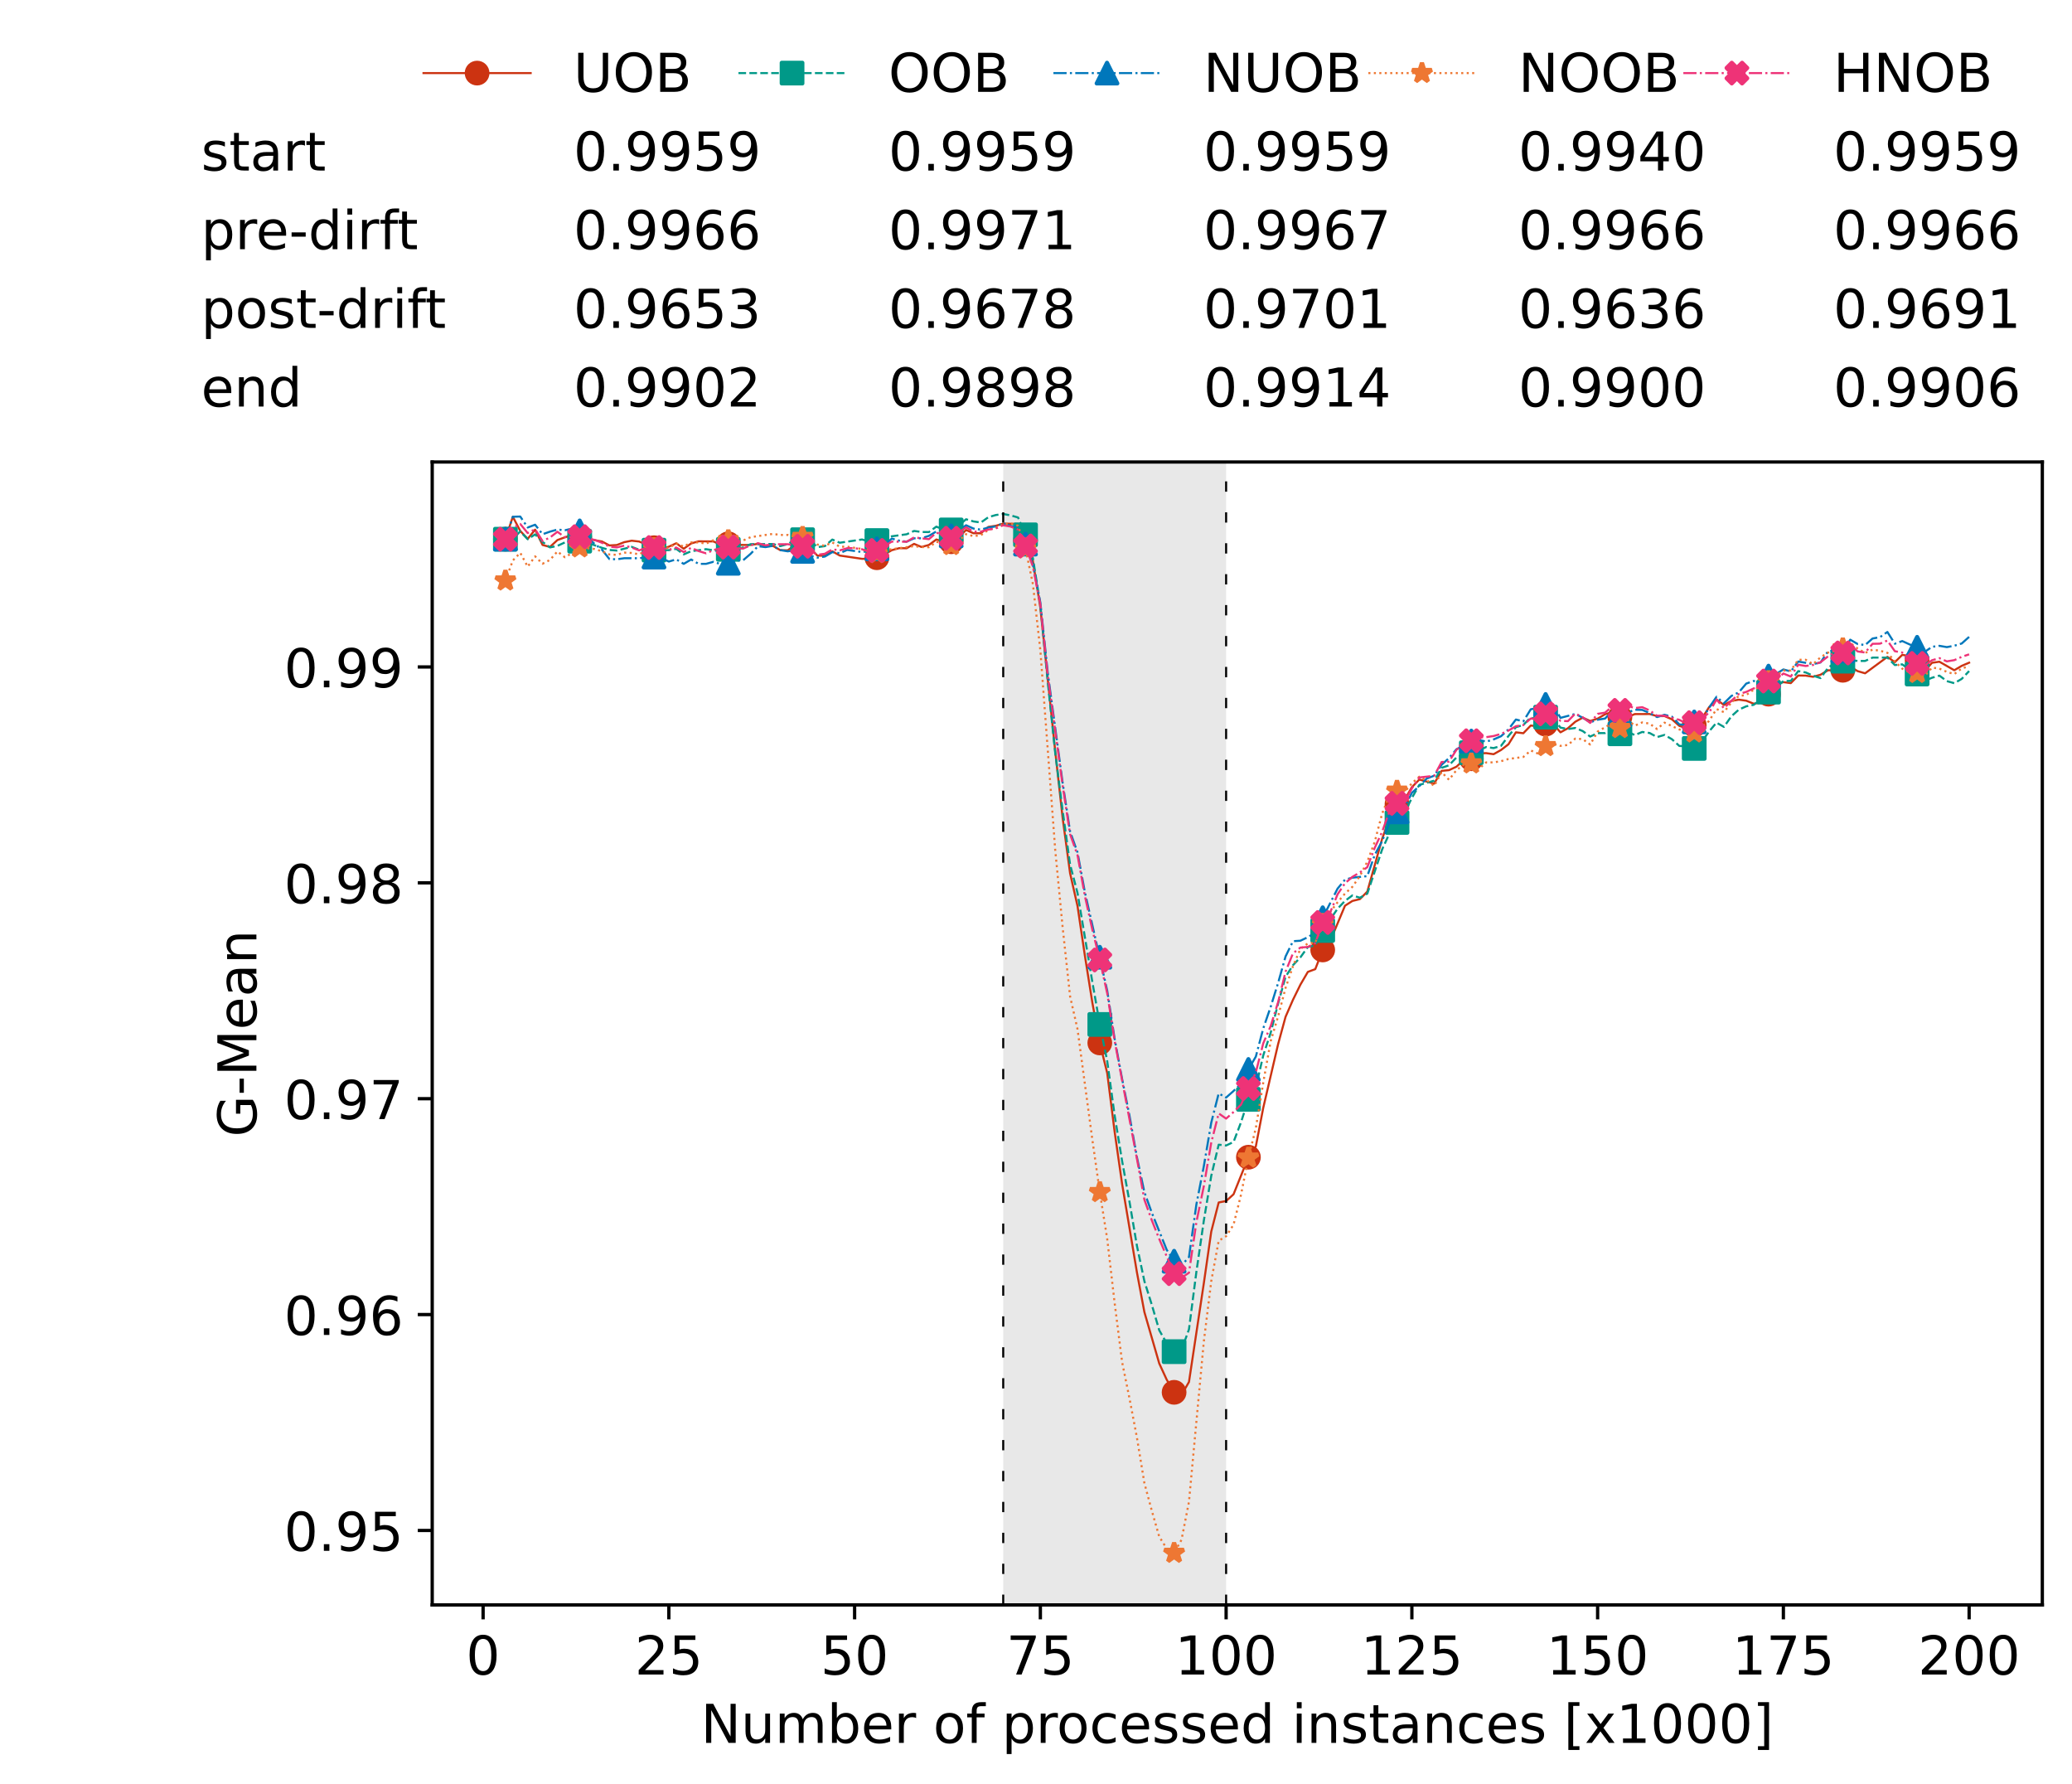 <?xml version="1.0" encoding="utf-8" standalone="no"?>
<!DOCTYPE svg PUBLIC "-//W3C//DTD SVG 1.1//EN"
  "http://www.w3.org/Graphics/SVG/1.1/DTD/svg11.dtd">
<!-- Created with matplotlib (https://matplotlib.org/) -->
<svg height="432.615pt" version="1.1" viewBox="0 0 502.65 432.615" width="502.65pt" xmlns="http://www.w3.org/2000/svg" xmlns:xlink="http://www.w3.org/1999/xlink">
 <defs>
  <style type="text/css">*{stroke-linecap:butt;stroke-linejoin:round;}</style>
 </defs>
 <g id="figure_1">
  <g id="patch_1">
   <path d="M 0 432.615 
L 502.65 432.615 
L 502.65 0 
L 0 0 
z
" style="fill:#ffffff;"/>
  </g>
  <g id="axes_1">
   <g id="patch_2">
    <path d="M 104.85 389.252 
L 495.45 389.252 
L 495.45 112.052 
L 104.85 112.052 
z
" style="fill:#ffffff;"/>
   </g>
   <g id="patch_3">
    <path clip-path="url(#p99b839c79b)" d="M 297.446 389.252 
L 297.446 112.052 
L 243.372 112.052 
L 243.372 389.252 
z
" style="fill:#d3d3d3;opacity:0.5;"/>
   </g>
   <g id="matplotlib.axis_1">
    <g id="xtick_1">
     <g id="line2d_1">
      <defs>
       <path d="M 0 0 
L 0 3.5 
" id="mcd60561b51" style="stroke:#000000;stroke-width:0.8;"/>
      </defs>
      <g>
       <use style="stroke:#000000;stroke-width:0.8;" x="117.197" xlink:href="#mcd60561b51" y="389.252"/>
      </g>
     </g>
     <g id="text_1">
      <!-- 0 -->
      <g transform="translate(113.061 406.13)scale(0.13 -0.13)">
       <defs>
        <path d="M 31.781 66.406 
Q 24.172 66.406 20.328 58.906 
Q 16.5 51.422 16.5 36.375 
Q 16.5 21.391 20.328 13.891 
Q 24.172 6.391 31.781 6.391 
Q 39.453 6.391 43.281 13.891 
Q 47.125 21.391 47.125 36.375 
Q 47.125 51.422 43.281 58.906 
Q 39.453 66.406 31.781 66.406 
z
M 31.781 74.219 
Q 44.047 74.219 50.516 64.516 
Q 56.984 54.828 56.984 36.375 
Q 56.984 17.969 50.516 8.266 
Q 44.047 -1.422 31.781 -1.422 
Q 19.531 -1.422 13.062 8.266 
Q 6.594 17.969 6.594 36.375 
Q 6.594 54.828 13.062 64.516 
Q 19.531 74.219 31.781 74.219 
z
" id="DejaVuSans-48"/>
       </defs>
       <use xlink:href="#DejaVuSans-48"/>
      </g>
     </g>
    </g>
    <g id="xtick_2">
     <g id="line2d_2">
      <g>
       <use style="stroke:#000000;stroke-width:0.8;" x="162.259" xlink:href="#mcd60561b51" y="389.252"/>
      </g>
     </g>
     <g id="text_2">
      <!-- 25 -->
      <g transform="translate(153.988 406.13)scale(0.13 -0.13)">
       <defs>
        <path d="M 19.188 8.297 
L 53.609 8.297 
L 53.609 0 
L 7.328 0 
L 7.328 8.297 
Q 12.938 14.109 22.625 23.891 
Q 32.328 33.688 34.812 36.531 
Q 39.547 41.844 41.422 45.531 
Q 43.312 49.219 43.312 52.781 
Q 43.312 58.594 39.234 62.25 
Q 35.156 65.922 28.609 65.922 
Q 23.969 65.922 18.812 64.312 
Q 13.672 62.703 7.812 59.422 
L 7.812 69.391 
Q 13.766 71.781 18.938 73 
Q 24.125 74.219 28.422 74.219 
Q 39.75 74.219 46.484 68.547 
Q 53.219 62.891 53.219 53.422 
Q 53.219 48.922 51.531 44.891 
Q 49.859 40.875 45.406 35.406 
Q 44.188 33.984 37.641 27.219 
Q 31.109 20.453 19.188 8.297 
z
" id="DejaVuSans-50"/>
        <path d="M 10.797 72.906 
L 49.516 72.906 
L 49.516 64.594 
L 19.828 64.594 
L 19.828 46.734 
Q 21.969 47.469 24.109 47.828 
Q 26.266 48.188 28.422 48.188 
Q 40.625 48.188 47.75 41.5 
Q 54.891 34.812 54.891 23.391 
Q 54.891 11.625 47.562 5.094 
Q 40.234 -1.422 26.906 -1.422 
Q 22.312 -1.422 17.547 -0.641 
Q 12.797 0.141 7.719 1.703 
L 7.719 11.625 
Q 12.109 9.234 16.797 8.062 
Q 21.484 6.891 26.703 6.891 
Q 35.156 6.891 40.078 11.328 
Q 45.016 15.766 45.016 23.391 
Q 45.016 31 40.078 35.438 
Q 35.156 39.891 26.703 39.891 
Q 22.75 39.891 18.812 39.016 
Q 14.891 38.141 10.797 36.281 
z
" id="DejaVuSans-53"/>
       </defs>
       <use xlink:href="#DejaVuSans-50"/>
       <use x="63.623" xlink:href="#DejaVuSans-53"/>
      </g>
     </g>
    </g>
    <g id="xtick_3">
     <g id="line2d_3">
      <g>
       <use style="stroke:#000000;stroke-width:0.8;" x="207.322" xlink:href="#mcd60561b51" y="389.252"/>
      </g>
     </g>
     <g id="text_3">
      <!-- 50 -->
      <g transform="translate(199.05 406.13)scale(0.13 -0.13)">
       <use xlink:href="#DejaVuSans-53"/>
       <use x="63.623" xlink:href="#DejaVuSans-48"/>
      </g>
     </g>
    </g>
    <g id="xtick_4">
     <g id="line2d_4">
      <g>
       <use style="stroke:#000000;stroke-width:0.8;" x="252.384" xlink:href="#mcd60561b51" y="389.252"/>
      </g>
     </g>
     <g id="text_4">
      <!-- 75 -->
      <g transform="translate(244.113 406.13)scale(0.13 -0.13)">
       <defs>
        <path d="M 8.203 72.906 
L 55.078 72.906 
L 55.078 68.703 
L 28.609 0 
L 18.312 0 
L 43.219 64.594 
L 8.203 64.594 
z
" id="DejaVuSans-55"/>
       </defs>
       <use xlink:href="#DejaVuSans-55"/>
       <use x="63.623" xlink:href="#DejaVuSans-53"/>
      </g>
     </g>
    </g>
    <g id="xtick_5">
     <g id="line2d_5">
      <g>
       <use style="stroke:#000000;stroke-width:0.8;" x="297.446" xlink:href="#mcd60561b51" y="389.252"/>
      </g>
     </g>
     <g id="text_5">
      <!-- 100 -->
      <g transform="translate(285.039 406.13)scale(0.13 -0.13)">
       <defs>
        <path d="M 12.406 8.297 
L 28.516 8.297 
L 28.516 63.922 
L 10.984 60.406 
L 10.984 69.391 
L 28.422 72.906 
L 38.281 72.906 
L 38.281 8.297 
L 54.391 8.297 
L 54.391 0 
L 12.406 0 
z
" id="DejaVuSans-49"/>
       </defs>
       <use xlink:href="#DejaVuSans-49"/>
       <use x="63.623" xlink:href="#DejaVuSans-48"/>
       <use x="127.246" xlink:href="#DejaVuSans-48"/>
      </g>
     </g>
    </g>
    <g id="xtick_6">
     <g id="line2d_6">
      <g>
       <use style="stroke:#000000;stroke-width:0.8;" x="342.509" xlink:href="#mcd60561b51" y="389.252"/>
      </g>
     </g>
     <g id="text_6">
      <!-- 125 -->
      <g transform="translate(330.102 406.13)scale(0.13 -0.13)">
       <use xlink:href="#DejaVuSans-49"/>
       <use x="63.623" xlink:href="#DejaVuSans-50"/>
       <use x="127.246" xlink:href="#DejaVuSans-53"/>
      </g>
     </g>
    </g>
    <g id="xtick_7">
     <g id="line2d_7">
      <g>
       <use style="stroke:#000000;stroke-width:0.8;" x="387.571" xlink:href="#mcd60561b51" y="389.252"/>
      </g>
     </g>
     <g id="text_7">
      <!-- 150 -->
      <g transform="translate(375.164 406.13)scale(0.13 -0.13)">
       <use xlink:href="#DejaVuSans-49"/>
       <use x="63.623" xlink:href="#DejaVuSans-53"/>
       <use x="127.246" xlink:href="#DejaVuSans-48"/>
      </g>
     </g>
    </g>
    <g id="xtick_8">
     <g id="line2d_8">
      <g>
       <use style="stroke:#000000;stroke-width:0.8;" x="432.633" xlink:href="#mcd60561b51" y="389.252"/>
      </g>
     </g>
     <g id="text_8">
      <!-- 175 -->
      <g transform="translate(420.226 406.13)scale(0.13 -0.13)">
       <use xlink:href="#DejaVuSans-49"/>
       <use x="63.623" xlink:href="#DejaVuSans-55"/>
       <use x="127.246" xlink:href="#DejaVuSans-53"/>
      </g>
     </g>
    </g>
    <g id="xtick_9">
     <g id="line2d_9">
      <g>
       <use style="stroke:#000000;stroke-width:0.8;" x="477.695" xlink:href="#mcd60561b51" y="389.252"/>
      </g>
     </g>
     <g id="text_9">
      <!-- 200 -->
      <g transform="translate(465.289 406.13)scale(0.13 -0.13)">
       <use xlink:href="#DejaVuSans-50"/>
       <use x="63.623" xlink:href="#DejaVuSans-48"/>
       <use x="127.246" xlink:href="#DejaVuSans-48"/>
      </g>
     </g>
    </g>
    <g id="text_10">
     <!-- Number of processed instances [x1000] -->
     <g transform="translate(170.025 422.711)scale(0.13 -0.13)">
      <defs>
       <path d="M 9.812 72.906 
L 23.094 72.906 
L 55.422 11.922 
L 55.422 72.906 
L 64.984 72.906 
L 64.984 0 
L 51.703 0 
L 19.391 60.984 
L 19.391 0 
L 9.812 0 
z
" id="DejaVuSans-78"/>
       <path d="M 8.5 21.578 
L 8.5 54.688 
L 17.484 54.688 
L 17.484 21.922 
Q 17.484 14.156 20.5 10.266 
Q 23.531 6.391 29.594 6.391 
Q 36.859 6.391 41.078 11.031 
Q 45.312 15.672 45.312 23.688 
L 45.312 54.688 
L 54.297 54.688 
L 54.297 0 
L 45.312 0 
L 45.312 8.406 
Q 42.047 3.422 37.719 1 
Q 33.406 -1.422 27.688 -1.422 
Q 18.266 -1.422 13.375 4.438 
Q 8.5 10.297 8.5 21.578 
z
M 31.109 56 
z
" id="DejaVuSans-117"/>
       <path d="M 52 44.188 
Q 55.375 50.25 60.062 53.125 
Q 64.75 56 71.094 56 
Q 79.641 56 84.281 50.016 
Q 88.922 44.047 88.922 33.016 
L 88.922 0 
L 79.891 0 
L 79.891 32.719 
Q 79.891 40.578 77.094 44.375 
Q 74.312 48.188 68.609 48.188 
Q 61.625 48.188 57.562 43.547 
Q 53.516 38.922 53.516 30.906 
L 53.516 0 
L 44.484 0 
L 44.484 32.719 
Q 44.484 40.625 41.703 44.406 
Q 38.922 48.188 33.109 48.188 
Q 26.219 48.188 22.156 43.531 
Q 18.109 38.875 18.109 30.906 
L 18.109 0 
L 9.078 0 
L 9.078 54.688 
L 18.109 54.688 
L 18.109 46.188 
Q 21.188 51.219 25.484 53.609 
Q 29.781 56 35.688 56 
Q 41.656 56 45.828 52.969 
Q 50 49.953 52 44.188 
z
" id="DejaVuSans-109"/>
       <path d="M 48.688 27.297 
Q 48.688 37.203 44.609 42.844 
Q 40.531 48.484 33.406 48.484 
Q 26.266 48.484 22.188 42.844 
Q 18.109 37.203 18.109 27.297 
Q 18.109 17.391 22.188 11.75 
Q 26.266 6.109 33.406 6.109 
Q 40.531 6.109 44.609 11.75 
Q 48.688 17.391 48.688 27.297 
z
M 18.109 46.391 
Q 20.953 51.266 25.266 53.625 
Q 29.594 56 35.594 56 
Q 45.562 56 51.781 48.094 
Q 58.016 40.188 58.016 27.297 
Q 58.016 14.406 51.781 6.484 
Q 45.562 -1.422 35.594 -1.422 
Q 29.594 -1.422 25.266 0.953 
Q 20.953 3.328 18.109 8.203 
L 18.109 0 
L 9.078 0 
L 9.078 75.984 
L 18.109 75.984 
z
" id="DejaVuSans-98"/>
       <path d="M 56.203 29.594 
L 56.203 25.203 
L 14.891 25.203 
Q 15.484 15.922 20.484 11.062 
Q 25.484 6.203 34.422 6.203 
Q 39.594 6.203 44.453 7.469 
Q 49.312 8.734 54.109 11.281 
L 54.109 2.781 
Q 49.266 0.734 44.188 -0.344 
Q 39.109 -1.422 33.891 -1.422 
Q 20.797 -1.422 13.156 6.188 
Q 5.516 13.812 5.516 26.812 
Q 5.516 40.234 12.766 48.109 
Q 20.016 56 32.328 56 
Q 43.359 56 49.781 48.891 
Q 56.203 41.797 56.203 29.594 
z
M 47.219 32.234 
Q 47.125 39.594 43.094 43.984 
Q 39.062 48.391 32.422 48.391 
Q 24.906 48.391 20.391 44.141 
Q 15.875 39.891 15.188 32.172 
z
" id="DejaVuSans-101"/>
       <path d="M 41.109 46.297 
Q 39.594 47.172 37.812 47.578 
Q 36.031 48 33.891 48 
Q 26.266 48 22.188 43.047 
Q 18.109 38.094 18.109 28.812 
L 18.109 0 
L 9.078 0 
L 9.078 54.688 
L 18.109 54.688 
L 18.109 46.188 
Q 20.953 51.172 25.484 53.578 
Q 30.031 56 36.531 56 
Q 37.453 56 38.578 55.875 
Q 39.703 55.766 41.062 55.516 
z
" id="DejaVuSans-114"/>
       <path id="DejaVuSans-32"/>
       <path d="M 30.609 48.391 
Q 23.391 48.391 19.188 42.75 
Q 14.984 37.109 14.984 27.297 
Q 14.984 17.484 19.156 11.844 
Q 23.344 6.203 30.609 6.203 
Q 37.797 6.203 41.984 11.859 
Q 46.188 17.531 46.188 27.297 
Q 46.188 37.016 41.984 42.703 
Q 37.797 48.391 30.609 48.391 
z
M 30.609 56 
Q 42.328 56 49.016 48.375 
Q 55.719 40.766 55.719 27.297 
Q 55.719 13.875 49.016 6.219 
Q 42.328 -1.422 30.609 -1.422 
Q 18.844 -1.422 12.172 6.219 
Q 5.516 13.875 5.516 27.297 
Q 5.516 40.766 12.172 48.375 
Q 18.844 56 30.609 56 
z
" id="DejaVuSans-111"/>
       <path d="M 37.109 75.984 
L 37.109 68.5 
L 28.516 68.5 
Q 23.688 68.5 21.797 66.547 
Q 19.922 64.594 19.922 59.516 
L 19.922 54.688 
L 34.719 54.688 
L 34.719 47.703 
L 19.922 47.703 
L 19.922 0 
L 10.891 0 
L 10.891 47.703 
L 2.297 47.703 
L 2.297 54.688 
L 10.891 54.688 
L 10.891 58.5 
Q 10.891 67.625 15.141 71.797 
Q 19.391 75.984 28.609 75.984 
z
" id="DejaVuSans-102"/>
       <path d="M 18.109 8.203 
L 18.109 -20.797 
L 9.078 -20.797 
L 9.078 54.688 
L 18.109 54.688 
L 18.109 46.391 
Q 20.953 51.266 25.266 53.625 
Q 29.594 56 35.594 56 
Q 45.562 56 51.781 48.094 
Q 58.016 40.188 58.016 27.297 
Q 58.016 14.406 51.781 6.484 
Q 45.562 -1.422 35.594 -1.422 
Q 29.594 -1.422 25.266 0.953 
Q 20.953 3.328 18.109 8.203 
z
M 48.688 27.297 
Q 48.688 37.203 44.609 42.844 
Q 40.531 48.484 33.406 48.484 
Q 26.266 48.484 22.188 42.844 
Q 18.109 37.203 18.109 27.297 
Q 18.109 17.391 22.188 11.75 
Q 26.266 6.109 33.406 6.109 
Q 40.531 6.109 44.609 11.75 
Q 48.688 17.391 48.688 27.297 
z
" id="DejaVuSans-112"/>
       <path d="M 48.781 52.594 
L 48.781 44.188 
Q 44.969 46.297 41.141 47.344 
Q 37.312 48.391 33.406 48.391 
Q 24.656 48.391 19.812 42.844 
Q 14.984 37.312 14.984 27.297 
Q 14.984 17.281 19.812 11.734 
Q 24.656 6.203 33.406 6.203 
Q 37.312 6.203 41.141 7.25 
Q 44.969 8.297 48.781 10.406 
L 48.781 2.094 
Q 45.016 0.344 40.984 -0.531 
Q 36.969 -1.422 32.422 -1.422 
Q 20.062 -1.422 12.781 6.344 
Q 5.516 14.109 5.516 27.297 
Q 5.516 40.672 12.859 48.328 
Q 20.219 56 33.016 56 
Q 37.156 56 41.109 55.141 
Q 45.062 54.297 48.781 52.594 
z
" id="DejaVuSans-99"/>
       <path d="M 44.281 53.078 
L 44.281 44.578 
Q 40.484 46.531 36.375 47.5 
Q 32.281 48.484 27.875 48.484 
Q 21.188 48.484 17.844 46.438 
Q 14.5 44.391 14.5 40.281 
Q 14.5 37.156 16.891 35.375 
Q 19.281 33.594 26.516 31.984 
L 29.594 31.297 
Q 39.156 29.25 43.188 25.516 
Q 47.219 21.781 47.219 15.094 
Q 47.219 7.469 41.188 3.016 
Q 35.156 -1.422 24.609 -1.422 
Q 20.219 -1.422 15.453 -0.562 
Q 10.688 0.297 5.422 2 
L 5.422 11.281 
Q 10.406 8.688 15.234 7.391 
Q 20.062 6.109 24.812 6.109 
Q 31.156 6.109 34.562 8.281 
Q 37.984 10.453 37.984 14.406 
Q 37.984 18.062 35.516 20.016 
Q 33.062 21.969 24.703 23.781 
L 21.578 24.516 
Q 13.234 26.266 9.516 29.906 
Q 5.812 33.547 5.812 39.891 
Q 5.812 47.609 11.281 51.797 
Q 16.75 56 26.812 56 
Q 31.781 56 36.172 55.266 
Q 40.578 54.547 44.281 53.078 
z
" id="DejaVuSans-115"/>
       <path d="M 45.406 46.391 
L 45.406 75.984 
L 54.391 75.984 
L 54.391 0 
L 45.406 0 
L 45.406 8.203 
Q 42.578 3.328 38.25 0.953 
Q 33.938 -1.422 27.875 -1.422 
Q 17.969 -1.422 11.734 6.484 
Q 5.516 14.406 5.516 27.297 
Q 5.516 40.188 11.734 48.094 
Q 17.969 56 27.875 56 
Q 33.938 56 38.25 53.625 
Q 42.578 51.266 45.406 46.391 
z
M 14.797 27.297 
Q 14.797 17.391 18.875 11.75 
Q 22.953 6.109 30.078 6.109 
Q 37.203 6.109 41.297 11.75 
Q 45.406 17.391 45.406 27.297 
Q 45.406 37.203 41.297 42.844 
Q 37.203 48.484 30.078 48.484 
Q 22.953 48.484 18.875 42.844 
Q 14.797 37.203 14.797 27.297 
z
" id="DejaVuSans-100"/>
       <path d="M 9.422 54.688 
L 18.406 54.688 
L 18.406 0 
L 9.422 0 
z
M 9.422 75.984 
L 18.406 75.984 
L 18.406 64.594 
L 9.422 64.594 
z
" id="DejaVuSans-105"/>
       <path d="M 54.891 33.016 
L 54.891 0 
L 45.906 0 
L 45.906 32.719 
Q 45.906 40.484 42.875 44.328 
Q 39.844 48.188 33.797 48.188 
Q 26.516 48.188 22.312 43.547 
Q 18.109 38.922 18.109 30.906 
L 18.109 0 
L 9.078 0 
L 9.078 54.688 
L 18.109 54.688 
L 18.109 46.188 
Q 21.344 51.125 25.703 53.562 
Q 30.078 56 35.797 56 
Q 45.219 56 50.047 50.172 
Q 54.891 44.344 54.891 33.016 
z
" id="DejaVuSans-110"/>
       <path d="M 18.312 70.219 
L 18.312 54.688 
L 36.812 54.688 
L 36.812 47.703 
L 18.312 47.703 
L 18.312 18.016 
Q 18.312 11.328 20.141 9.422 
Q 21.969 7.516 27.594 7.516 
L 36.812 7.516 
L 36.812 0 
L 27.594 0 
Q 17.188 0 13.234 3.875 
Q 9.281 7.766 9.281 18.016 
L 9.281 47.703 
L 2.688 47.703 
L 2.688 54.688 
L 9.281 54.688 
L 9.281 70.219 
z
" id="DejaVuSans-116"/>
       <path d="M 34.281 27.484 
Q 23.391 27.484 19.188 25 
Q 14.984 22.516 14.984 16.5 
Q 14.984 11.719 18.141 8.906 
Q 21.297 6.109 26.703 6.109 
Q 34.188 6.109 38.703 11.406 
Q 43.219 16.703 43.219 25.484 
L 43.219 27.484 
z
M 52.203 31.203 
L 52.203 0 
L 43.219 0 
L 43.219 8.297 
Q 40.141 3.328 35.547 0.953 
Q 30.953 -1.422 24.312 -1.422 
Q 15.922 -1.422 10.953 3.297 
Q 6 8.016 6 15.922 
Q 6 25.141 12.172 29.828 
Q 18.359 34.516 30.609 34.516 
L 43.219 34.516 
L 43.219 35.406 
Q 43.219 41.609 39.141 45 
Q 35.062 48.391 27.688 48.391 
Q 23 48.391 18.547 47.266 
Q 14.109 46.141 10.016 43.891 
L 10.016 52.203 
Q 14.938 54.109 19.578 55.047 
Q 24.219 56 28.609 56 
Q 40.484 56 46.344 49.844 
Q 52.203 43.703 52.203 31.203 
z
" id="DejaVuSans-97"/>
       <path d="M 8.594 75.984 
L 29.297 75.984 
L 29.297 69 
L 17.578 69 
L 17.578 -6.203 
L 29.297 -6.203 
L 29.297 -13.188 
L 8.594 -13.188 
z
" id="DejaVuSans-91"/>
       <path d="M 54.891 54.688 
L 35.109 28.078 
L 55.906 0 
L 45.312 0 
L 29.391 21.484 
L 13.484 0 
L 2.875 0 
L 24.125 28.609 
L 4.688 54.688 
L 15.281 54.688 
L 29.781 35.203 
L 44.281 54.688 
z
" id="DejaVuSans-120"/>
       <path d="M 30.422 75.984 
L 30.422 -13.188 
L 9.719 -13.188 
L 9.719 -6.203 
L 21.391 -6.203 
L 21.391 69 
L 9.719 69 
L 9.719 75.984 
z
" id="DejaVuSans-93"/>
      </defs>
      <use xlink:href="#DejaVuSans-78"/>
      <use x="74.805" xlink:href="#DejaVuSans-117"/>
      <use x="138.184" xlink:href="#DejaVuSans-109"/>
      <use x="235.596" xlink:href="#DejaVuSans-98"/>
      <use x="299.072" xlink:href="#DejaVuSans-101"/>
      <use x="360.596" xlink:href="#DejaVuSans-114"/>
      <use x="401.709" xlink:href="#DejaVuSans-32"/>
      <use x="433.496" xlink:href="#DejaVuSans-111"/>
      <use x="494.678" xlink:href="#DejaVuSans-102"/>
      <use x="529.883" xlink:href="#DejaVuSans-32"/>
      <use x="561.67" xlink:href="#DejaVuSans-112"/>
      <use x="625.146" xlink:href="#DejaVuSans-114"/>
      <use x="664.01" xlink:href="#DejaVuSans-111"/>
      <use x="725.191" xlink:href="#DejaVuSans-99"/>
      <use x="780.172" xlink:href="#DejaVuSans-101"/>
      <use x="841.695" xlink:href="#DejaVuSans-115"/>
      <use x="893.795" xlink:href="#DejaVuSans-115"/>
      <use x="945.895" xlink:href="#DejaVuSans-101"/>
      <use x="1007.418" xlink:href="#DejaVuSans-100"/>
      <use x="1070.895" xlink:href="#DejaVuSans-32"/>
      <use x="1102.682" xlink:href="#DejaVuSans-105"/>
      <use x="1130.465" xlink:href="#DejaVuSans-110"/>
      <use x="1193.844" xlink:href="#DejaVuSans-115"/>
      <use x="1245.943" xlink:href="#DejaVuSans-116"/>
      <use x="1285.152" xlink:href="#DejaVuSans-97"/>
      <use x="1346.432" xlink:href="#DejaVuSans-110"/>
      <use x="1409.811" xlink:href="#DejaVuSans-99"/>
      <use x="1464.791" xlink:href="#DejaVuSans-101"/>
      <use x="1526.314" xlink:href="#DejaVuSans-115"/>
      <use x="1578.414" xlink:href="#DejaVuSans-32"/>
      <use x="1610.201" xlink:href="#DejaVuSans-91"/>
      <use x="1649.215" xlink:href="#DejaVuSans-120"/>
      <use x="1708.395" xlink:href="#DejaVuSans-49"/>
      <use x="1772.018" xlink:href="#DejaVuSans-48"/>
      <use x="1835.641" xlink:href="#DejaVuSans-48"/>
      <use x="1899.264" xlink:href="#DejaVuSans-48"/>
      <use x="1962.887" xlink:href="#DejaVuSans-93"/>
     </g>
    </g>
   </g>
   <g id="matplotlib.axis_2">
    <g id="ytick_1">
     <g id="line2d_10">
      <defs>
       <path d="M 0 0 
L -3.5 0 
" id="m1dc9f1aa0a" style="stroke:#000000;stroke-width:0.8;"/>
      </defs>
      <g>
       <use style="stroke:#000000;stroke-width:0.8;" x="104.85" xlink:href="#m1dc9f1aa0a" y="371.189"/>
      </g>
     </g>
     <g id="text_11">
      <!-- 0.95 -->
      <g transform="translate(68.905 376.128)scale(0.13 -0.13)">
       <defs>
        <path d="M 10.688 12.406 
L 21 12.406 
L 21 0 
L 10.688 0 
z
" id="DejaVuSans-46"/>
        <path d="M 10.984 1.516 
L 10.984 10.5 
Q 14.703 8.734 18.5 7.812 
Q 22.312 6.891 25.984 6.891 
Q 35.75 6.891 40.891 13.453 
Q 46.047 20.016 46.781 33.406 
Q 43.953 29.203 39.594 26.953 
Q 35.25 24.703 29.984 24.703 
Q 19.047 24.703 12.672 31.312 
Q 6.297 37.938 6.297 49.422 
Q 6.297 60.641 12.938 67.422 
Q 19.578 74.219 30.609 74.219 
Q 43.266 74.219 49.922 64.516 
Q 56.594 54.828 56.594 36.375 
Q 56.594 19.141 48.406 8.859 
Q 40.234 -1.422 26.422 -1.422 
Q 22.703 -1.422 18.891 -0.688 
Q 15.094 0.047 10.984 1.516 
z
M 30.609 32.422 
Q 37.25 32.422 41.125 36.953 
Q 45.016 41.5 45.016 49.422 
Q 45.016 57.281 41.125 61.844 
Q 37.25 66.406 30.609 66.406 
Q 23.969 66.406 20.094 61.844 
Q 16.219 57.281 16.219 49.422 
Q 16.219 41.5 20.094 36.953 
Q 23.969 32.422 30.609 32.422 
z
" id="DejaVuSans-57"/>
       </defs>
       <use xlink:href="#DejaVuSans-48"/>
       <use x="63.623" xlink:href="#DejaVuSans-46"/>
       <use x="95.41" xlink:href="#DejaVuSans-57"/>
       <use x="159.033" xlink:href="#DejaVuSans-53"/>
      </g>
     </g>
    </g>
    <g id="ytick_2">
     <g id="line2d_11">
      <g>
       <use style="stroke:#000000;stroke-width:0.8;" x="104.85" xlink:href="#m1dc9f1aa0a" y="318.832"/>
      </g>
     </g>
     <g id="text_12">
      <!-- 0.96 -->
      <g transform="translate(68.905 323.771)scale(0.13 -0.13)">
       <defs>
        <path d="M 33.016 40.375 
Q 26.375 40.375 22.484 35.828 
Q 18.609 31.297 18.609 23.391 
Q 18.609 15.531 22.484 10.953 
Q 26.375 6.391 33.016 6.391 
Q 39.656 6.391 43.531 10.953 
Q 47.406 15.531 47.406 23.391 
Q 47.406 31.297 43.531 35.828 
Q 39.656 40.375 33.016 40.375 
z
M 52.594 71.297 
L 52.594 62.312 
Q 48.875 64.062 45.094 64.984 
Q 41.312 65.922 37.594 65.922 
Q 27.828 65.922 22.672 59.328 
Q 17.531 52.734 16.797 39.406 
Q 19.672 43.656 24.016 45.922 
Q 28.375 48.188 33.594 48.188 
Q 44.578 48.188 50.953 41.516 
Q 57.328 34.859 57.328 23.391 
Q 57.328 12.156 50.688 5.359 
Q 44.047 -1.422 33.016 -1.422 
Q 20.359 -1.422 13.672 8.266 
Q 6.984 17.969 6.984 36.375 
Q 6.984 53.656 15.188 63.938 
Q 23.391 74.219 37.203 74.219 
Q 40.922 74.219 44.703 73.484 
Q 48.484 72.75 52.594 71.297 
z
" id="DejaVuSans-54"/>
       </defs>
       <use xlink:href="#DejaVuSans-48"/>
       <use x="63.623" xlink:href="#DejaVuSans-46"/>
       <use x="95.41" xlink:href="#DejaVuSans-57"/>
       <use x="159.033" xlink:href="#DejaVuSans-54"/>
      </g>
     </g>
    </g>
    <g id="ytick_3">
     <g id="line2d_12">
      <g>
       <use style="stroke:#000000;stroke-width:0.8;" x="104.85" xlink:href="#m1dc9f1aa0a" y="266.475"/>
      </g>
     </g>
     <g id="text_13">
      <!-- 0.97 -->
      <g transform="translate(68.905 271.414)scale(0.13 -0.13)">
       <use xlink:href="#DejaVuSans-48"/>
       <use x="63.623" xlink:href="#DejaVuSans-46"/>
       <use x="95.41" xlink:href="#DejaVuSans-57"/>
       <use x="159.033" xlink:href="#DejaVuSans-55"/>
      </g>
     </g>
    </g>
    <g id="ytick_4">
     <g id="line2d_13">
      <g>
       <use style="stroke:#000000;stroke-width:0.8;" x="104.85" xlink:href="#m1dc9f1aa0a" y="214.118"/>
      </g>
     </g>
     <g id="text_14">
      <!-- 0.98 -->
      <g transform="translate(68.905 219.057)scale(0.13 -0.13)">
       <defs>
        <path d="M 31.781 34.625 
Q 24.75 34.625 20.719 30.859 
Q 16.703 27.094 16.703 20.516 
Q 16.703 13.922 20.719 10.156 
Q 24.75 6.391 31.781 6.391 
Q 38.812 6.391 42.859 10.172 
Q 46.922 13.969 46.922 20.516 
Q 46.922 27.094 42.891 30.859 
Q 38.875 34.625 31.781 34.625 
z
M 21.922 38.812 
Q 15.578 40.375 12.031 44.719 
Q 8.5 49.078 8.5 55.328 
Q 8.5 64.062 14.719 69.141 
Q 20.953 74.219 31.781 74.219 
Q 42.672 74.219 48.875 69.141 
Q 55.078 64.062 55.078 55.328 
Q 55.078 49.078 51.531 44.719 
Q 48 40.375 41.703 38.812 
Q 48.828 37.156 52.797 32.312 
Q 56.781 27.484 56.781 20.516 
Q 56.781 9.906 50.312 4.234 
Q 43.844 -1.422 31.781 -1.422 
Q 19.734 -1.422 13.25 4.234 
Q 6.781 9.906 6.781 20.516 
Q 6.781 27.484 10.781 32.312 
Q 14.797 37.156 21.922 38.812 
z
M 18.312 54.391 
Q 18.312 48.734 21.844 45.562 
Q 25.391 42.391 31.781 42.391 
Q 38.141 42.391 41.719 45.562 
Q 45.312 48.734 45.312 54.391 
Q 45.312 60.062 41.719 63.234 
Q 38.141 66.406 31.781 66.406 
Q 25.391 66.406 21.844 63.234 
Q 18.312 60.062 18.312 54.391 
z
" id="DejaVuSans-56"/>
       </defs>
       <use xlink:href="#DejaVuSans-48"/>
       <use x="63.623" xlink:href="#DejaVuSans-46"/>
       <use x="95.41" xlink:href="#DejaVuSans-57"/>
       <use x="159.033" xlink:href="#DejaVuSans-56"/>
      </g>
     </g>
    </g>
    <g id="ytick_5">
     <g id="line2d_14">
      <g>
       <use style="stroke:#000000;stroke-width:0.8;" x="104.85" xlink:href="#m1dc9f1aa0a" y="161.761"/>
      </g>
     </g>
     <g id="text_15">
      <!-- 0.99 -->
      <g transform="translate(68.905 166.699)scale(0.13 -0.13)">
       <use xlink:href="#DejaVuSans-48"/>
       <use x="63.623" xlink:href="#DejaVuSans-46"/>
       <use x="95.41" xlink:href="#DejaVuSans-57"/>
       <use x="159.033" xlink:href="#DejaVuSans-57"/>
      </g>
     </g>
    </g>
    <g id="text_16">
     <!-- G-Mean -->
     <g transform="translate(62.201 275.744)rotate(-90)scale(0.13 -0.13)">
      <defs>
       <path d="M 59.516 10.406 
L 59.516 29.984 
L 43.406 29.984 
L 43.406 38.094 
L 69.281 38.094 
L 69.281 6.781 
Q 63.578 2.734 56.688 0.656 
Q 49.812 -1.422 42 -1.422 
Q 24.906 -1.422 15.25 8.562 
Q 5.609 18.562 5.609 36.375 
Q 5.609 54.25 15.25 64.234 
Q 24.906 74.219 42 74.219 
Q 49.125 74.219 55.547 72.453 
Q 61.969 70.703 67.391 67.281 
L 67.391 56.781 
Q 61.922 61.422 55.766 63.766 
Q 49.609 66.109 42.828 66.109 
Q 29.438 66.109 22.719 58.641 
Q 16.016 51.172 16.016 36.375 
Q 16.016 21.625 22.719 14.156 
Q 29.438 6.688 42.828 6.688 
Q 48.047 6.688 52.141 7.594 
Q 56.25 8.5 59.516 10.406 
z
" id="DejaVuSans-71"/>
       <path d="M 4.891 31.391 
L 31.203 31.391 
L 31.203 23.391 
L 4.891 23.391 
z
" id="DejaVuSans-45"/>
       <path d="M 9.812 72.906 
L 24.516 72.906 
L 43.109 23.297 
L 61.812 72.906 
L 76.516 72.906 
L 76.516 0 
L 66.891 0 
L 66.891 64.016 
L 48.094 14.016 
L 38.188 14.016 
L 19.391 64.016 
L 19.391 0 
L 9.812 0 
z
" id="DejaVuSans-77"/>
      </defs>
      <use xlink:href="#DejaVuSans-71"/>
      <use x="77.49" xlink:href="#DejaVuSans-45"/>
      <use x="113.574" xlink:href="#DejaVuSans-77"/>
      <use x="199.854" xlink:href="#DejaVuSans-101"/>
      <use x="261.377" xlink:href="#DejaVuSans-97"/>
      <use x="322.656" xlink:href="#DejaVuSans-110"/>
     </g>
    </g>
   </g>
   <g id="line2d_15"/>
   <g id="line2d_16"/>
   <g id="line2d_17"/>
   <g id="line2d_18"/>
   <g id="line2d_19"/>
   <g id="line2d_20">
    <path clip-path="url(#p99b839c79b)" d="M 122.605 130.774 
L 124.407 125.329 
L 126.21 128.77 
L 128.012 130.693 
L 129.815 128.455 
L 131.617 132.174 
L 133.419 132.651 
L 135.222 130.983 
L 137.024 130.321 
L 138.827 129.78 
L 142.432 130.672 
L 146.037 131.331 
L 147.839 132.288 
L 149.642 132.187 
L 151.444 131.49 
L 153.247 131.134 
L 155.049 131.338 
L 158.654 132.841 
L 160.457 133.107 
L 162.259 132.587 
L 164.062 131.757 
L 165.864 133.09 
L 167.667 131.806 
L 169.469 131.287 
L 173.074 131.316 
L 174.877 132.147 
L 176.679 131.885 
L 178.482 132.161 
L 182.087 132.17 
L 183.889 131.902 
L 185.692 132.413 
L 187.494 132.39 
L 189.297 133.427 
L 191.099 133.469 
L 192.902 132.153 
L 194.704 131.887 
L 196.507 132.93 
L 198.309 134.766 
L 200.112 134.766 
L 201.914 133.71 
L 203.717 134.74 
L 209.124 135.535 
L 210.927 135.505 
L 212.729 135.271 
L 214.532 134.503 
L 216.334 133.442 
L 218.137 132.947 
L 219.939 132.972 
L 221.742 131.906 
L 223.544 132.663 
L 225.347 132.17 
L 227.149 130.847 
L 228.952 131.356 
L 230.754 131.393 
L 232.557 130.353 
L 234.359 128.539 
L 236.162 129.331 
L 237.964 129.335 
L 239.767 127.789 
L 241.569 127.523 
L 243.372 126.996 
L 246.976 127.066 
L 248.779 131.006 
L 250.581 136.131 
L 252.384 147.414 
L 255.989 182.205 
L 257.791 198.419 
L 259.594 211.796 
L 261.396 219.752 
L 263.199 231.887 
L 265.001 243.219 
L 266.804 252.949 
L 268.606 260.283 
L 270.409 274.554 
L 272.211 287.127 
L 275.816 308.63 
L 277.619 318.222 
L 281.224 330.688 
L 283.026 334.603 
L 284.829 337.685 
L 286.631 338.323 
L 288.434 335.175 
L 292.039 311.228 
L 293.841 298.695 
L 295.644 291.638 
L 297.446 291.29 
L 299.249 289.651 
L 302.854 280.662 
L 304.656 278.032 
L 306.459 268.666 
L 310.064 253.215 
L 311.866 246.613 
L 313.669 242.475 
L 315.471 238.808 
L 317.274 235.717 
L 319.076 235.05 
L 320.879 230.397 
L 322.681 228.277 
L 326.286 219.663 
L 328.089 218.51 
L 329.891 218.071 
L 331.694 216.247 
L 335.299 203.425 
L 337.101 198.433 
L 338.904 195.014 
L 340.706 194.019 
L 342.509 190.918 
L 344.311 189.069 
L 347.916 190.058 
L 349.719 186.957 
L 351.521 186.789 
L 353.324 185.947 
L 355.126 184.295 
L 356.928 184.025 
L 358.731 182.718 
L 360.533 182.664 
L 362.336 182.92 
L 364.138 181.899 
L 365.941 180.511 
L 367.743 177.612 
L 369.546 177.833 
L 371.348 175.967 
L 373.151 176.16 
L 374.953 175.632 
L 376.756 175.599 
L 378.558 177.614 
L 380.361 176.624 
L 382.163 175.039 
L 383.966 174.053 
L 385.768 174.858 
L 387.571 174.291 
L 389.373 173.232 
L 391.176 172.686 
L 392.978 173.945 
L 394.781 173.931 
L 396.583 173.193 
L 400.188 173.175 
L 401.991 173.687 
L 403.793 173.672 
L 405.596 174.453 
L 407.398 176.051 
L 409.201 176.636 
L 411.003 175.865 
L 412.806 174.335 
L 414.608 171.52 
L 416.411 169.649 
L 418.213 170.974 
L 420.016 170.005 
L 421.818 169.694 
L 423.621 169.943 
L 425.423 170.666 
L 427.226 170.396 
L 429.028 168.357 
L 430.831 165.992 
L 432.633 165.439 
L 434.436 165.682 
L 436.238 163.834 
L 438.041 163.861 
L 439.843 164.144 
L 441.646 163.645 
L 443.448 162.574 
L 447.053 162.564 
L 448.856 161.722 
L 450.658 162.777 
L 452.461 163.299 
L 457.868 159.311 
L 459.671 160.599 
L 461.473 158.825 
L 463.276 159.121 
L 465.078 160.146 
L 466.881 162.816 
L 468.683 160.747 
L 470.485 160.489 
L 474.09 162.557 
L 475.893 161.492 
L 477.695 160.723 
L 477.695 160.723 
" style="fill:none;stroke:#cc3311;stroke-linecap:square;stroke-width:0.5;"/>
    <defs>
     <path d="M 0 2.5 
C 0.663 2.5 1.299 2.237 1.768 1.768 
C 2.237 1.299 2.5 0.663 2.5 0 
C 2.5 -0.663 2.237 -1.299 1.768 -1.768 
C 1.299 -2.237 0.663 -2.5 0 -2.5 
C -0.663 -2.5 -1.299 -2.237 -1.768 -1.768 
C -2.237 -1.299 -2.5 -0.663 -2.5 0 
C -2.5 0.663 -2.237 1.299 -1.768 1.768 
C -1.299 2.237 -0.663 2.5 0 2.5 
z
" id="me5663e4d60" style="stroke:#cc3311;"/>
    </defs>
    <g clip-path="url(#p99b839c79b)">
     <use style="fill:#cc3311;stroke:#cc3311;" x="122.605" xlink:href="#me5663e4d60" y="130.774"/>
     <use style="fill:#cc3311;stroke:#cc3311;" x="140.629" xlink:href="#me5663e4d60" y="130.246"/>
     <use style="fill:#cc3311;stroke:#cc3311;" x="158.654" xlink:href="#me5663e4d60" y="132.841"/>
     <use style="fill:#cc3311;stroke:#cc3311;" x="176.679" xlink:href="#me5663e4d60" y="131.885"/>
     <use style="fill:#cc3311;stroke:#cc3311;" x="194.704" xlink:href="#me5663e4d60" y="131.887"/>
     <use style="fill:#cc3311;stroke:#cc3311;" x="212.729" xlink:href="#me5663e4d60" y="135.271"/>
     <use style="fill:#cc3311;stroke:#cc3311;" x="230.754" xlink:href="#me5663e4d60" y="131.393"/>
     <use style="fill:#cc3311;stroke:#cc3311;" x="248.779" xlink:href="#me5663e4d60" y="131.006"/>
     <use style="fill:#cc3311;stroke:#cc3311;" x="266.804" xlink:href="#me5663e4d60" y="252.949"/>
     <use style="fill:#cc3311;stroke:#cc3311;" x="284.829" xlink:href="#me5663e4d60" y="337.685"/>
     <use style="fill:#cc3311;stroke:#cc3311;" x="302.854" xlink:href="#me5663e4d60" y="280.662"/>
     <use style="fill:#cc3311;stroke:#cc3311;" x="320.879" xlink:href="#me5663e4d60" y="230.397"/>
     <use style="fill:#cc3311;stroke:#cc3311;" x="338.904" xlink:href="#me5663e4d60" y="195.014"/>
     <use style="fill:#cc3311;stroke:#cc3311;" x="356.928" xlink:href="#me5663e4d60" y="184.025"/>
     <use style="fill:#cc3311;stroke:#cc3311;" x="374.953" xlink:href="#me5663e4d60" y="175.632"/>
     <use style="fill:#cc3311;stroke:#cc3311;" x="392.978" xlink:href="#me5663e4d60" y="173.945"/>
     <use style="fill:#cc3311;stroke:#cc3311;" x="411.003" xlink:href="#me5663e4d60" y="175.865"/>
     <use style="fill:#cc3311;stroke:#cc3311;" x="429.028" xlink:href="#me5663e4d60" y="168.357"/>
     <use style="fill:#cc3311;stroke:#cc3311;" x="447.053" xlink:href="#me5663e4d60" y="162.564"/>
     <use style="fill:#cc3311;stroke:#cc3311;" x="465.078" xlink:href="#me5663e4d60" y="160.146"/>
    </g>
   </g>
   <g id="line2d_21"/>
   <g id="line2d_22"/>
   <g id="line2d_23"/>
   <g id="line2d_24"/>
   <g id="line2d_25">
    <path clip-path="url(#p99b839c79b)" d="M 122.605 130.774 
L 124.407 130.732 
L 126.21 128.881 
L 128.012 130.777 
L 129.815 129.608 
L 131.617 131.433 
L 133.419 132.767 
L 135.222 132.398 
L 137.024 131.56 
L 138.827 130.894 
L 142.432 131.601 
L 146.037 132.867 
L 147.839 133.381 
L 149.642 133.529 
L 153.247 132.631 
L 155.049 133.33 
L 156.852 133.45 
L 162.259 133.427 
L 164.062 133.122 
L 165.864 134.459 
L 167.667 133.686 
L 171.272 133.193 
L 174.877 133.75 
L 176.679 133.234 
L 178.482 133.262 
L 180.284 132.777 
L 182.087 131.979 
L 187.494 131.937 
L 189.297 132.454 
L 191.099 131.952 
L 192.902 130.897 
L 194.704 130.897 
L 196.507 131.158 
L 198.309 132.707 
L 200.112 132.451 
L 201.914 130.86 
L 203.717 131.632 
L 209.124 130.843 
L 210.927 131.355 
L 212.729 131.106 
L 216.334 130.072 
L 219.939 129.579 
L 221.742 128.773 
L 223.544 129.02 
L 225.347 129.047 
L 227.149 127.724 
L 228.952 128.495 
L 230.754 128.523 
L 232.557 127.478 
L 234.359 125.939 
L 236.162 126.464 
L 237.964 126.726 
L 239.767 125.438 
L 241.569 124.912 
L 243.372 124.652 
L 245.174 124.999 
L 246.976 125.51 
L 248.779 129.719 
L 250.581 135.42 
L 252.384 146.709 
L 254.186 165.449 
L 255.989 182.586 
L 257.791 196.641 
L 259.594 209.692 
L 261.396 216.569 
L 265.001 238.209 
L 266.804 248.463 
L 268.606 257.385 
L 270.409 270.568 
L 272.211 281.57 
L 274.014 291.517 
L 275.816 302.188 
L 277.619 310.726 
L 279.421 316.462 
L 281.224 322.636 
L 283.026 325.77 
L 284.829 327.825 
L 286.631 327.411 
L 288.434 322.407 
L 290.236 308.447 
L 292.039 296.062 
L 293.841 285.178 
L 295.644 277.623 
L 297.446 277.82 
L 299.249 276.964 
L 301.051 272.214 
L 302.854 266.625 
L 304.656 263.729 
L 306.459 255.962 
L 308.261 250.457 
L 310.064 243.385 
L 311.866 236.897 
L 313.669 234.086 
L 315.471 232.184 
L 317.274 229.667 
L 319.076 229.293 
L 320.879 225.667 
L 324.484 220.387 
L 326.286 218.494 
L 328.089 217.163 
L 329.891 217.736 
L 331.694 216.737 
L 335.299 206.005 
L 337.101 202.067 
L 338.904 199.468 
L 340.706 197.143 
L 342.509 193.532 
L 344.311 190.359 
L 347.916 189.343 
L 349.719 186.23 
L 351.521 185.603 
L 353.324 183.713 
L 355.126 182.839 
L 356.928 182.564 
L 358.731 182.031 
L 360.533 181.181 
L 362.336 181.436 
L 364.138 180.897 
L 365.941 178.495 
L 367.743 176.371 
L 369.546 175.83 
L 371.348 173.959 
L 373.151 174.963 
L 374.953 173.935 
L 376.756 174.182 
L 378.558 176.47 
L 380.361 176.808 
L 382.163 176.562 
L 383.966 177.314 
L 385.768 178.644 
L 387.571 177.808 
L 389.373 177.796 
L 391.176 176.71 
L 392.978 177.963 
L 394.781 177.422 
L 396.583 178.291 
L 398.386 177.526 
L 400.188 177.779 
L 401.991 178.771 
L 403.793 178.243 
L 405.596 179.286 
L 407.398 180.918 
L 409.201 181 
L 411.003 181.513 
L 412.806 179.96 
L 414.608 177.402 
L 416.411 175.265 
L 418.213 176.301 
L 420.016 173.726 
L 421.818 172.109 
L 423.621 171.308 
L 425.423 170.941 
L 427.226 169.618 
L 429.028 167.864 
L 430.831 166.803 
L 432.633 165.168 
L 434.436 165.145 
L 436.238 162.773 
L 438.041 163.091 
L 439.843 163.881 
L 441.646 164.459 
L 443.448 162.015 
L 445.251 160.65 
L 448.856 160.046 
L 450.658 160.309 
L 452.461 160.3 
L 454.263 159.489 
L 457.868 159.488 
L 459.671 161.295 
L 461.473 161.135 
L 463.276 162.457 
L 465.078 163.472 
L 466.881 165.142 
L 468.683 164.381 
L 470.485 163.864 
L 472.288 165.192 
L 474.09 165.703 
L 475.893 164.658 
L 477.695 162.753 
L 477.695 162.753 
" style="fill:none;stroke:#009988;stroke-dasharray:1.85,0.8;stroke-dashoffset:0;stroke-width:0.5;"/>
    <defs>
     <path d="M -2.5 2.5 
L 2.5 2.5 
L 2.5 -2.5 
L -2.5 -2.5 
z
" id="mec06ee5d4a" style="stroke:#009988;stroke-linejoin:miter;"/>
    </defs>
    <g clip-path="url(#p99b839c79b)">
     <use style="fill:#009988;stroke:#009988;stroke-linejoin:miter;" x="122.605" xlink:href="#mec06ee5d4a" y="130.774"/>
     <use style="fill:#009988;stroke:#009988;stroke-linejoin:miter;" x="140.629" xlink:href="#mec06ee5d4a" y="131.259"/>
     <use style="fill:#009988;stroke:#009988;stroke-linejoin:miter;" x="158.654" xlink:href="#mec06ee5d4a" y="133.429"/>
     <use style="fill:#009988;stroke:#009988;stroke-linejoin:miter;" x="176.679" xlink:href="#mec06ee5d4a" y="133.234"/>
     <use style="fill:#009988;stroke:#009988;stroke-linejoin:miter;" x="194.704" xlink:href="#mec06ee5d4a" y="130.897"/>
     <use style="fill:#009988;stroke:#009988;stroke-linejoin:miter;" x="212.729" xlink:href="#mec06ee5d4a" y="131.106"/>
     <use style="fill:#009988;stroke:#009988;stroke-linejoin:miter;" x="230.754" xlink:href="#mec06ee5d4a" y="128.523"/>
     <use style="fill:#009988;stroke:#009988;stroke-linejoin:miter;" x="248.779" xlink:href="#mec06ee5d4a" y="129.719"/>
     <use style="fill:#009988;stroke:#009988;stroke-linejoin:miter;" x="266.804" xlink:href="#mec06ee5d4a" y="248.463"/>
     <use style="fill:#009988;stroke:#009988;stroke-linejoin:miter;" x="284.829" xlink:href="#mec06ee5d4a" y="327.825"/>
     <use style="fill:#009988;stroke:#009988;stroke-linejoin:miter;" x="302.854" xlink:href="#mec06ee5d4a" y="266.625"/>
     <use style="fill:#009988;stroke:#009988;stroke-linejoin:miter;" x="320.879" xlink:href="#mec06ee5d4a" y="225.667"/>
     <use style="fill:#009988;stroke:#009988;stroke-linejoin:miter;" x="338.904" xlink:href="#mec06ee5d4a" y="199.468"/>
     <use style="fill:#009988;stroke:#009988;stroke-linejoin:miter;" x="356.928" xlink:href="#mec06ee5d4a" y="182.564"/>
     <use style="fill:#009988;stroke:#009988;stroke-linejoin:miter;" x="374.953" xlink:href="#mec06ee5d4a" y="173.935"/>
     <use style="fill:#009988;stroke:#009988;stroke-linejoin:miter;" x="392.978" xlink:href="#mec06ee5d4a" y="177.963"/>
     <use style="fill:#009988;stroke:#009988;stroke-linejoin:miter;" x="411.003" xlink:href="#mec06ee5d4a" y="181.513"/>
     <use style="fill:#009988;stroke:#009988;stroke-linejoin:miter;" x="429.028" xlink:href="#mec06ee5d4a" y="167.864"/>
     <use style="fill:#009988;stroke:#009988;stroke-linejoin:miter;" x="447.053" xlink:href="#mec06ee5d4a" y="160.351"/>
     <use style="fill:#009988;stroke:#009988;stroke-linejoin:miter;" x="465.078" xlink:href="#mec06ee5d4a" y="163.472"/>
    </g>
   </g>
   <g id="line2d_26"/>
   <g id="line2d_27"/>
   <g id="line2d_28"/>
   <g id="line2d_29"/>
   <g id="line2d_30">
    <path clip-path="url(#p99b839c79b)" d="M 122.605 130.774 
L 124.407 125.329 
L 126.21 125.279 
L 128.012 127.938 
L 129.815 127.262 
L 131.617 129.576 
L 133.419 128.943 
L 135.222 128.433 
L 137.024 128.609 
L 138.827 128.192 
L 140.629 128.76 
L 142.432 130.453 
L 146.037 133.316 
L 147.839 135.593 
L 149.642 135.644 
L 151.444 135.389 
L 155.049 135.395 
L 156.852 135.148 
L 158.654 135.11 
L 160.457 135.376 
L 162.259 136.198 
L 164.062 135.658 
L 165.864 136.758 
L 167.667 135.694 
L 169.469 136.746 
L 171.272 136.758 
L 173.074 136.251 
L 174.877 136.834 
L 176.679 136.612 
L 178.482 135.954 
L 180.284 135.882 
L 182.087 134.323 
L 183.889 132.467 
L 185.692 132.696 
L 187.494 132.382 
L 189.297 133.419 
L 191.099 133.716 
L 192.902 133.45 
L 194.704 133.724 
L 196.507 134.766 
L 198.309 135.242 
L 200.112 134.98 
L 201.914 133.913 
L 203.717 134.171 
L 205.519 133.379 
L 209.124 133.885 
L 210.927 133.632 
L 212.729 133.112 
L 214.532 132.323 
L 216.334 130.626 
L 218.137 131.12 
L 219.939 131.381 
L 221.742 130.566 
L 223.544 130.541 
L 225.347 129.968 
L 227.149 128.894 
L 228.952 129.659 
L 230.754 129.968 
L 234.359 127.391 
L 236.162 128.197 
L 237.964 128.454 
L 239.767 127.942 
L 241.569 127.676 
L 243.372 126.902 
L 245.174 127.531 
L 246.976 128.021 
L 248.779 131.962 
L 250.581 137.022 
L 252.384 146.127 
L 254.186 163.214 
L 257.791 189.878 
L 259.594 201.669 
L 261.396 206.743 
L 263.199 216.459 
L 268.606 240.274 
L 270.409 251.992 
L 272.211 261.66 
L 274.014 270.616 
L 275.816 280.691 
L 277.619 289.134 
L 279.421 294.134 
L 283.026 303.106 
L 284.829 305.889 
L 286.631 306.91 
L 288.434 304.874 
L 290.236 292.097 
L 292.039 282.84 
L 293.841 272.273 
L 295.644 265.195 
L 297.446 266.197 
L 299.249 264.597 
L 301.051 262.829 
L 302.854 259.378 
L 304.656 256.259 
L 306.459 249.41 
L 308.261 244.182 
L 310.064 238.371 
L 311.866 231.972 
L 313.669 228.273 
L 315.471 228.155 
L 317.274 227.3 
L 319.076 226.135 
L 324.484 215.52 
L 326.286 213.344 
L 328.089 212.863 
L 331.694 212.495 
L 333.496 207.349 
L 335.299 203.979 
L 337.101 199.485 
L 338.904 196.912 
L 340.706 195.877 
L 342.509 192.289 
L 344.311 190.659 
L 346.114 188.816 
L 347.916 188.133 
L 349.719 185.482 
L 351.521 183.862 
L 353.324 181.716 
L 355.126 180.8 
L 356.928 179.728 
L 358.731 179.434 
L 360.533 179.872 
L 362.336 179.339 
L 364.138 178.562 
L 365.941 176.889 
L 367.743 174.51 
L 369.546 174.953 
L 371.348 172.03 
L 373.151 171.673 
L 374.953 170.853 
L 376.756 170.832 
L 378.558 174.11 
L 382.163 173.156 
L 383.966 174.083 
L 385.768 175.185 
L 387.571 174.561 
L 389.373 174.271 
L 391.176 172.411 
L 392.978 173.403 
L 394.781 172.844 
L 396.583 172.134 
L 398.386 172.177 
L 400.188 172.924 
L 401.991 173.915 
L 403.793 173.355 
L 405.596 173.823 
L 407.398 175.702 
L 409.201 175.824 
L 411.003 175.092 
L 412.806 174.68 
L 414.608 171.645 
L 416.411 168.998 
L 418.213 170.574 
L 420.016 168.796 
L 421.818 167.917 
L 423.621 165.796 
L 425.423 165.162 
L 427.226 165.407 
L 429.028 163.978 
L 430.831 163.466 
L 432.633 162.359 
L 434.436 162.845 
L 436.238 160.444 
L 439.843 161.068 
L 441.646 160.673 
L 443.448 157.994 
L 445.251 157.677 
L 447.053 157.896 
L 448.856 155.148 
L 450.658 156.202 
L 452.461 156.448 
L 454.263 154.861 
L 456.066 154.534 
L 457.868 153.275 
L 459.671 156.126 
L 461.473 155.477 
L 463.276 156.303 
L 465.078 156.992 
L 466.881 158.138 
L 468.683 156.875 
L 470.485 156.635 
L 472.288 156.946 
L 474.09 156.609 
L 475.893 156.072 
L 477.695 154.464 
L 477.695 154.464 
" style="fill:none;stroke:#0077bb;stroke-dasharray:3.2,0.8,0.5,0.8;stroke-dashoffset:0;stroke-width:0.5;"/>
    <defs>
     <path d="M 0 -2.5 
L -2.5 2.5 
L 2.5 2.5 
z
" id="m2471dea1ef" style="stroke:#0077bb;stroke-linejoin:miter;"/>
    </defs>
    <g clip-path="url(#p99b839c79b)">
     <use style="fill:#0077bb;stroke:#0077bb;stroke-linejoin:miter;" x="122.605" xlink:href="#m2471dea1ef" y="130.774"/>
     <use style="fill:#0077bb;stroke:#0077bb;stroke-linejoin:miter;" x="140.629" xlink:href="#m2471dea1ef" y="128.76"/>
     <use style="fill:#0077bb;stroke:#0077bb;stroke-linejoin:miter;" x="158.654" xlink:href="#m2471dea1ef" y="135.11"/>
     <use style="fill:#0077bb;stroke:#0077bb;stroke-linejoin:miter;" x="176.679" xlink:href="#m2471dea1ef" y="136.612"/>
     <use style="fill:#0077bb;stroke:#0077bb;stroke-linejoin:miter;" x="194.704" xlink:href="#m2471dea1ef" y="133.724"/>
     <use style="fill:#0077bb;stroke:#0077bb;stroke-linejoin:miter;" x="212.729" xlink:href="#m2471dea1ef" y="133.112"/>
     <use style="fill:#0077bb;stroke:#0077bb;stroke-linejoin:miter;" x="230.754" xlink:href="#m2471dea1ef" y="129.968"/>
     <use style="fill:#0077bb;stroke:#0077bb;stroke-linejoin:miter;" x="248.779" xlink:href="#m2471dea1ef" y="131.962"/>
     <use style="fill:#0077bb;stroke:#0077bb;stroke-linejoin:miter;" x="266.804" xlink:href="#m2471dea1ef" y="232.16"/>
     <use style="fill:#0077bb;stroke:#0077bb;stroke-linejoin:miter;" x="284.829" xlink:href="#m2471dea1ef" y="305.889"/>
     <use style="fill:#0077bb;stroke:#0077bb;stroke-linejoin:miter;" x="302.854" xlink:href="#m2471dea1ef" y="259.378"/>
     <use style="fill:#0077bb;stroke:#0077bb;stroke-linejoin:miter;" x="320.879" xlink:href="#m2471dea1ef" y="222.582"/>
     <use style="fill:#0077bb;stroke:#0077bb;stroke-linejoin:miter;" x="338.904" xlink:href="#m2471dea1ef" y="196.912"/>
     <use style="fill:#0077bb;stroke:#0077bb;stroke-linejoin:miter;" x="356.928" xlink:href="#m2471dea1ef" y="179.728"/>
     <use style="fill:#0077bb;stroke:#0077bb;stroke-linejoin:miter;" x="374.953" xlink:href="#m2471dea1ef" y="170.853"/>
     <use style="fill:#0077bb;stroke:#0077bb;stroke-linejoin:miter;" x="392.978" xlink:href="#m2471dea1ef" y="173.403"/>
     <use style="fill:#0077bb;stroke:#0077bb;stroke-linejoin:miter;" x="411.003" xlink:href="#m2471dea1ef" y="175.092"/>
     <use style="fill:#0077bb;stroke:#0077bb;stroke-linejoin:miter;" x="429.028" xlink:href="#m2471dea1ef" y="163.978"/>
     <use style="fill:#0077bb;stroke:#0077bb;stroke-linejoin:miter;" x="447.053" xlink:href="#m2471dea1ef" y="157.896"/>
     <use style="fill:#0077bb;stroke:#0077bb;stroke-linejoin:miter;" x="465.078" xlink:href="#m2471dea1ef" y="156.992"/>
    </g>
   </g>
   <g id="line2d_31"/>
   <g id="line2d_32"/>
   <g id="line2d_33"/>
   <g id="line2d_34"/>
   <g id="line2d_35">
    <path clip-path="url(#p99b839c79b)" d="M 122.605 140.828 
L 124.407 135.933 
L 126.21 134.072 
L 128.012 137.437 
L 129.815 134.937 
L 131.617 136.725 
L 133.419 135.806 
L 135.222 133.744 
L 137.024 135.147 
L 138.827 134.123 
L 140.629 132.785 
L 144.234 133.157 
L 146.037 133.704 
L 147.839 134.488 
L 149.642 134.567 
L 151.444 134.026 
L 153.247 134.11 
L 155.049 134.444 
L 156.852 133.452 
L 158.654 132.938 
L 162.259 132.904 
L 164.062 131.783 
L 165.864 132.577 
L 167.667 131.549 
L 169.469 131.554 
L 171.272 131.842 
L 173.074 131.028 
L 174.877 130.762 
L 176.679 131.039 
L 178.482 131.565 
L 180.284 131.086 
L 182.087 130.288 
L 187.494 129.485 
L 189.297 129.743 
L 191.099 129.741 
L 192.902 130.266 
L 194.704 130.24 
L 196.507 130.763 
L 198.309 132.076 
L 200.112 132.362 
L 201.914 131.564 
L 203.717 132.594 
L 205.519 132.592 
L 209.124 133.154 
L 210.927 134.191 
L 212.729 134.193 
L 214.532 133.444 
L 221.742 132.455 
L 223.544 132.678 
L 225.347 132.719 
L 227.149 131.422 
L 228.952 131.676 
L 230.754 132.23 
L 232.557 131.188 
L 234.359 129.552 
L 236.162 130.041 
L 237.964 129.792 
L 239.767 128.515 
L 241.569 127.991 
L 243.372 127.196 
L 245.174 126.962 
L 246.976 127.503 
L 248.779 133.039 
L 250.581 141.716 
L 252.384 157.767 
L 255.989 206.151 
L 257.791 224.955 
L 259.594 241.652 
L 261.396 249.601 
L 265.001 276.461 
L 266.804 289.154 
L 268.606 300.506 
L 270.409 316.077 
L 272.211 330.332 
L 274.014 339.217 
L 275.816 348.695 
L 277.619 359.697 
L 279.421 366.415 
L 281.224 372.701 
L 283.026 375.569 
L 284.829 376.652 
L 286.631 373.442 
L 288.434 364.231 
L 292.039 325.361 
L 293.841 310.729 
L 295.644 300.931 
L 297.446 299.826 
L 299.249 297.029 
L 301.051 289.798 
L 302.854 280.784 
L 304.656 273.605 
L 306.459 262.55 
L 308.261 252.494 
L 310.064 246.484 
L 311.866 239.609 
L 313.669 234.31 
L 315.471 230.167 
L 317.274 228.812 
L 319.076 228.601 
L 320.879 224.082 
L 322.681 221.202 
L 324.484 218.832 
L 326.286 216.722 
L 328.089 215.076 
L 329.891 212.46 
L 331.694 209.001 
L 333.496 204.178 
L 335.299 197.312 
L 337.101 192.868 
L 338.904 191.793 
L 340.706 192.071 
L 342.509 189.973 
L 344.311 188.379 
L 346.114 189.19 
L 347.916 190.622 
L 349.719 187.268 
L 351.521 189.127 
L 353.324 186.78 
L 355.126 185.447 
L 356.928 185.182 
L 358.731 186.52 
L 360.533 184.905 
L 362.336 184.904 
L 364.138 184.615 
L 365.941 184.084 
L 369.546 183.59 
L 371.348 182.014 
L 373.151 182.791 
L 374.953 180.988 
L 376.756 180.439 
L 378.558 180.9 
L 380.361 180.683 
L 382.163 179.129 
L 383.966 179.268 
L 385.768 180.573 
L 387.571 177.441 
L 391.176 175.335 
L 392.978 176.602 
L 394.781 174.492 
L 396.583 176.009 
L 398.386 175.212 
L 400.188 175.5 
L 401.991 176.827 
L 403.793 175.265 
L 407.398 176.922 
L 409.201 177.465 
L 411.003 177.684 
L 412.806 176.375 
L 414.608 174.865 
L 416.411 171.966 
L 418.213 172.723 
L 420.016 170.38 
L 421.818 168.801 
L 423.621 168.557 
L 425.423 167.276 
L 427.226 166.482 
L 432.633 162.618 
L 434.436 162.627 
L 436.238 160.009 
L 438.041 160.01 
L 439.843 161.071 
L 441.646 159.422 
L 443.448 158.282 
L 447.053 157.269 
L 448.856 155.99 
L 450.658 157.308 
L 452.461 158.355 
L 454.263 157.569 
L 456.066 157.819 
L 457.868 158.334 
L 459.671 160.397 
L 461.473 162.184 
L 463.276 162.975 
L 465.078 163.246 
L 466.881 164.038 
L 468.683 161.906 
L 470.485 162.166 
L 472.288 162.947 
L 474.09 163.49 
L 475.893 162.134 
L 477.695 161.559 
L 477.695 161.559 
" style="fill:none;stroke:#ee7733;stroke-dasharray:0.5,0.825;stroke-dashoffset:0;stroke-width:0.5;"/>
    <defs>
     <path d="M 0 -2.5 
L -0.561 -0.773 
L -2.378 -0.773 
L -0.908 0.295 
L -1.469 2.023 
L -0 0.955 
L 1.469 2.023 
L 0.908 0.295 
L 2.378 -0.773 
L 0.561 -0.773 
z
" id="m8c9587e426" style="stroke:#ee7733;stroke-linejoin:bevel;"/>
    </defs>
    <g clip-path="url(#p99b839c79b)">
     <use style="fill:#ee7733;stroke:#ee7733;stroke-linejoin:bevel;" x="122.605" xlink:href="#m8c9587e426" y="140.828"/>
     <use style="fill:#ee7733;stroke:#ee7733;stroke-linejoin:bevel;" x="140.629" xlink:href="#m8c9587e426" y="132.785"/>
     <use style="fill:#ee7733;stroke:#ee7733;stroke-linejoin:bevel;" x="158.654" xlink:href="#m8c9587e426" y="132.938"/>
     <use style="fill:#ee7733;stroke:#ee7733;stroke-linejoin:bevel;" x="176.679" xlink:href="#m8c9587e426" y="131.039"/>
     <use style="fill:#ee7733;stroke:#ee7733;stroke-linejoin:bevel;" x="194.704" xlink:href="#m8c9587e426" y="130.24"/>
     <use style="fill:#ee7733;stroke:#ee7733;stroke-linejoin:bevel;" x="212.729" xlink:href="#m8c9587e426" y="134.193"/>
     <use style="fill:#ee7733;stroke:#ee7733;stroke-linejoin:bevel;" x="230.754" xlink:href="#m8c9587e426" y="132.23"/>
     <use style="fill:#ee7733;stroke:#ee7733;stroke-linejoin:bevel;" x="248.779" xlink:href="#m8c9587e426" y="133.039"/>
     <use style="fill:#ee7733;stroke:#ee7733;stroke-linejoin:bevel;" x="266.804" xlink:href="#m8c9587e426" y="289.154"/>
     <use style="fill:#ee7733;stroke:#ee7733;stroke-linejoin:bevel;" x="284.829" xlink:href="#m8c9587e426" y="376.652"/>
     <use style="fill:#ee7733;stroke:#ee7733;stroke-linejoin:bevel;" x="302.854" xlink:href="#m8c9587e426" y="280.784"/>
     <use style="fill:#ee7733;stroke:#ee7733;stroke-linejoin:bevel;" x="320.879" xlink:href="#m8c9587e426" y="224.082"/>
     <use style="fill:#ee7733;stroke:#ee7733;stroke-linejoin:bevel;" x="338.904" xlink:href="#m8c9587e426" y="191.793"/>
     <use style="fill:#ee7733;stroke:#ee7733;stroke-linejoin:bevel;" x="356.928" xlink:href="#m8c9587e426" y="185.182"/>
     <use style="fill:#ee7733;stroke:#ee7733;stroke-linejoin:bevel;" x="374.953" xlink:href="#m8c9587e426" y="180.988"/>
     <use style="fill:#ee7733;stroke:#ee7733;stroke-linejoin:bevel;" x="392.978" xlink:href="#m8c9587e426" y="176.602"/>
     <use style="fill:#ee7733;stroke:#ee7733;stroke-linejoin:bevel;" x="411.003" xlink:href="#m8c9587e426" y="177.684"/>
     <use style="fill:#ee7733;stroke:#ee7733;stroke-linejoin:bevel;" x="429.028" xlink:href="#m8c9587e426" y="165.201"/>
     <use style="fill:#ee7733;stroke:#ee7733;stroke-linejoin:bevel;" x="447.053" xlink:href="#m8c9587e426" y="157.269"/>
     <use style="fill:#ee7733;stroke:#ee7733;stroke-linejoin:bevel;" x="465.078" xlink:href="#m8c9587e426" y="163.246"/>
    </g>
   </g>
   <g id="line2d_36"/>
   <g id="line2d_37"/>
   <g id="line2d_38"/>
   <g id="line2d_39"/>
   <g id="line2d_40">
    <path clip-path="url(#p99b839c79b)" d="M 122.605 130.774 
L 124.407 128.029 
L 126.21 127.079 
L 128.012 129.288 
L 129.815 128.342 
L 131.617 131.229 
L 133.419 130.359 
L 135.222 128.978 
L 137.024 130.275 
L 140.629 130.165 
L 144.234 130.94 
L 146.037 131.646 
L 147.839 132.567 
L 149.642 132.766 
L 151.444 132.33 
L 153.247 132.798 
L 155.049 133.488 
L 156.852 132.807 
L 160.457 132.792 
L 162.259 133.331 
L 164.062 132.791 
L 165.864 133.89 
L 167.667 132.862 
L 169.469 133.651 
L 171.272 134.201 
L 173.074 133.421 
L 174.877 132.919 
L 176.679 132.695 
L 178.482 132.972 
L 180.284 133.05 
L 182.087 132.252 
L 183.889 131.739 
L 185.692 132.26 
L 187.494 131.995 
L 191.099 131.993 
L 194.704 132.493 
L 198.309 134.56 
L 200.112 134.298 
L 201.914 133.232 
L 203.717 133.486 
L 205.519 132.958 
L 207.322 132.95 
L 209.124 133.217 
L 210.927 133.775 
L 212.729 133.508 
L 216.334 131.365 
L 219.939 131.387 
L 221.742 130.342 
L 225.347 130.768 
L 227.149 129.198 
L 228.952 129.71 
L 230.754 130.537 
L 234.359 127.891 
L 236.162 128.939 
L 237.964 128.934 
L 239.767 128.433 
L 241.569 128.167 
L 243.372 127.393 
L 245.174 127.713 
L 246.976 128.46 
L 248.779 132.402 
L 250.581 137.462 
L 252.384 146.567 
L 254.186 163.9 
L 257.791 190.531 
L 259.594 202.321 
L 261.396 207.395 
L 263.199 217.382 
L 265.001 225.517 
L 266.804 232.827 
L 268.606 240.941 
L 270.409 252.461 
L 275.816 281.068 
L 277.619 290.966 
L 279.421 295.966 
L 281.224 300.507 
L 284.829 308.9 
L 286.631 309.903 
L 288.434 308.688 
L 290.236 296.413 
L 292.039 287.68 
L 293.841 277.113 
L 295.644 270.035 
L 297.446 271.301 
L 299.249 269.701 
L 301.051 267.919 
L 304.656 260.064 
L 306.459 253.028 
L 308.261 248.837 
L 310.064 243.039 
L 311.866 235.66 
L 313.669 231.207 
L 315.471 229.814 
L 317.274 229.671 
L 319.076 228.711 
L 320.879 223.734 
L 322.681 221.326 
L 324.484 216.898 
L 326.286 214.221 
L 328.089 212.665 
L 329.891 211.597 
L 331.694 210.323 
L 333.496 205.637 
L 335.299 201.719 
L 337.101 196.69 
L 338.904 194.837 
L 340.706 194.624 
L 342.509 191.223 
L 344.311 188.558 
L 347.916 188.163 
L 349.719 184.811 
L 351.521 184.714 
L 353.324 181.856 
L 355.126 180.455 
L 358.731 178.867 
L 360.533 178.786 
L 362.336 178.514 
L 364.138 177.992 
L 365.941 177.19 
L 367.743 176.136 
L 369.546 175.856 
L 371.348 174.266 
L 373.151 174.458 
L 374.953 173.126 
L 376.756 173.069 
L 378.558 174.831 
L 380.361 174.903 
L 382.163 173.058 
L 383.966 173.985 
L 385.768 175.339 
L 387.571 173.136 
L 389.373 172.847 
L 391.176 171.279 
L 392.978 172.287 
L 394.781 171.196 
L 396.583 171.734 
L 398.386 171.516 
L 400.188 172.297 
L 401.991 173.589 
L 403.793 173.579 
L 407.398 174.591 
L 409.201 175.488 
L 411.003 175.267 
L 412.806 174.331 
L 414.608 172.828 
L 416.411 169.663 
L 418.213 171.767 
L 420.016 169.967 
L 421.818 168.336 
L 423.621 167.809 
L 425.423 166.971 
L 427.226 166.435 
L 429.028 165.177 
L 430.831 164.921 
L 432.633 163.351 
L 434.436 164.093 
L 436.238 161.215 
L 438.041 161.528 
L 439.843 161.279 
L 441.646 160.599 
L 443.448 159.216 
L 445.251 158.124 
L 447.053 158.359 
L 448.856 156.435 
L 450.658 157.999 
L 452.461 158.261 
L 454.263 156.146 
L 456.066 156.109 
L 457.868 155.35 
L 459.671 157.937 
L 461.473 158.271 
L 463.276 159.868 
L 465.078 160.896 
L 466.881 161.438 
L 468.683 160.134 
L 470.485 159.625 
L 472.288 160.407 
L 474.09 160.109 
L 475.893 159.309 
L 477.695 158.7 
L 477.695 158.7 
" style="fill:none;stroke:#ee3377;stroke-dasharray:3.2,0.8,0.5,0.8;stroke-dashoffset:0;stroke-width:0.5;"/>
    <defs>
     <path d="M -1.25 2.5 
L 0 1.25 
L 1.25 2.5 
L 2.5 1.25 
L 1.25 0 
L 2.5 -1.25 
L 1.25 -2.5 
L 0 -1.25 
L -1.25 -2.5 
L -2.5 -1.25 
L -1.25 0 
L -2.5 1.25 
z
" id="m027f26977e" style="stroke:#ee3377;stroke-linejoin:miter;"/>
    </defs>
    <g clip-path="url(#p99b839c79b)">
     <use style="fill:#ee3377;stroke:#ee3377;stroke-linejoin:miter;" x="122.605" xlink:href="#m027f26977e" y="130.774"/>
     <use style="fill:#ee3377;stroke:#ee3377;stroke-linejoin:miter;" x="140.629" xlink:href="#m027f26977e" y="130.165"/>
     <use style="fill:#ee3377;stroke:#ee3377;stroke-linejoin:miter;" x="158.654" xlink:href="#m027f26977e" y="132.796"/>
     <use style="fill:#ee3377;stroke:#ee3377;stroke-linejoin:miter;" x="176.679" xlink:href="#m027f26977e" y="132.695"/>
     <use style="fill:#ee3377;stroke:#ee3377;stroke-linejoin:miter;" x="194.704" xlink:href="#m027f26977e" y="132.493"/>
     <use style="fill:#ee3377;stroke:#ee3377;stroke-linejoin:miter;" x="212.729" xlink:href="#m027f26977e" y="133.508"/>
     <use style="fill:#ee3377;stroke:#ee3377;stroke-linejoin:miter;" x="230.754" xlink:href="#m027f26977e" y="130.537"/>
     <use style="fill:#ee3377;stroke:#ee3377;stroke-linejoin:miter;" x="248.779" xlink:href="#m027f26977e" y="132.402"/>
     <use style="fill:#ee3377;stroke:#ee3377;stroke-linejoin:miter;" x="266.804" xlink:href="#m027f26977e" y="232.827"/>
     <use style="fill:#ee3377;stroke:#ee3377;stroke-linejoin:miter;" x="284.829" xlink:href="#m027f26977e" y="308.9"/>
     <use style="fill:#ee3377;stroke:#ee3377;stroke-linejoin:miter;" x="302.854" xlink:href="#m027f26977e" y="264.005"/>
     <use style="fill:#ee3377;stroke:#ee3377;stroke-linejoin:miter;" x="320.879" xlink:href="#m027f26977e" y="223.734"/>
     <use style="fill:#ee3377;stroke:#ee3377;stroke-linejoin:miter;" x="338.904" xlink:href="#m027f26977e" y="194.837"/>
     <use style="fill:#ee3377;stroke:#ee3377;stroke-linejoin:miter;" x="356.928" xlink:href="#m027f26977e" y="179.66"/>
     <use style="fill:#ee3377;stroke:#ee3377;stroke-linejoin:miter;" x="374.953" xlink:href="#m027f26977e" y="173.126"/>
     <use style="fill:#ee3377;stroke:#ee3377;stroke-linejoin:miter;" x="392.978" xlink:href="#m027f26977e" y="172.287"/>
     <use style="fill:#ee3377;stroke:#ee3377;stroke-linejoin:miter;" x="411.003" xlink:href="#m027f26977e" y="175.267"/>
     <use style="fill:#ee3377;stroke:#ee3377;stroke-linejoin:miter;" x="429.028" xlink:href="#m027f26977e" y="165.177"/>
     <use style="fill:#ee3377;stroke:#ee3377;stroke-linejoin:miter;" x="447.053" xlink:href="#m027f26977e" y="158.359"/>
     <use style="fill:#ee3377;stroke:#ee3377;stroke-linejoin:miter;" x="465.078" xlink:href="#m027f26977e" y="160.896"/>
    </g>
   </g>
   <g id="line2d_41"/>
   <g id="line2d_42"/>
   <g id="line2d_43"/>
   <g id="line2d_44"/>
   <g id="line2d_45">
    <path clip-path="url(#p99b839c79b)" d="M 243.372 389.252 
L 243.372 112.052 
" style="fill:none;stroke:#000000;stroke-dasharray:2.5,5;stroke-dashoffset:0;stroke-width:0.5;"/>
   </g>
   <g id="line2d_46">
    <path clip-path="url(#p99b839c79b)" d="M 297.446 389.252 
L 297.446 112.052 
" style="fill:none;stroke:#000000;stroke-dasharray:2.5,5;stroke-dashoffset:0;stroke-width:0.5;"/>
   </g>
   <g id="patch_4">
    <path d="M 104.85 389.252 
L 104.85 112.052 
" style="fill:none;stroke:#000000;stroke-linecap:square;stroke-linejoin:miter;stroke-width:0.8;"/>
   </g>
   <g id="patch_5">
    <path d="M 495.45 389.252 
L 495.45 112.052 
" style="fill:none;stroke:#000000;stroke-linecap:square;stroke-linejoin:miter;stroke-width:0.8;"/>
   </g>
   <g id="patch_6">
    <path d="M 104.85 389.252 
L 495.45 389.252 
" style="fill:none;stroke:#000000;stroke-linecap:square;stroke-linejoin:miter;stroke-width:0.8;"/>
   </g>
   <g id="patch_7">
    <path d="M 104.85 112.052 
L 495.45 112.052 
" style="fill:none;stroke:#000000;stroke-linecap:square;stroke-linejoin:miter;stroke-width:0.8;"/>
   </g>
   <g id="legend_1">
    <g id="line2d_47"/>
    <g id="line2d_48"/>
    <g id="text_17">
     <!--   -->
     <g transform="translate(48.8 22.278)scale(0.13 -0.13)">
      <use xlink:href="#DejaVuSans-32"/>
     </g>
    </g>
    <g id="line2d_49"/>
    <g id="line2d_50"/>
    <g id="text_18">
     <!-- start -->
     <g transform="translate(48.8 41.36)scale(0.13 -0.13)">
      <use xlink:href="#DejaVuSans-115"/>
      <use x="52.1" xlink:href="#DejaVuSans-116"/>
      <use x="91.309" xlink:href="#DejaVuSans-97"/>
      <use x="152.588" xlink:href="#DejaVuSans-114"/>
      <use x="193.701" xlink:href="#DejaVuSans-116"/>
     </g>
    </g>
    <g id="line2d_51"/>
    <g id="line2d_52"/>
    <g id="text_19">
     <!-- pre-dirft -->
     <g transform="translate(48.8 60.441)scale(0.13 -0.13)">
      <use xlink:href="#DejaVuSans-112"/>
      <use x="63.477" xlink:href="#DejaVuSans-114"/>
      <use x="102.34" xlink:href="#DejaVuSans-101"/>
      <use x="163.863" xlink:href="#DejaVuSans-45"/>
      <use x="199.947" xlink:href="#DejaVuSans-100"/>
      <use x="263.424" xlink:href="#DejaVuSans-105"/>
      <use x="291.207" xlink:href="#DejaVuSans-114"/>
      <use x="332.32" xlink:href="#DejaVuSans-102"/>
      <use x="365.775" xlink:href="#DejaVuSans-116"/>
     </g>
    </g>
    <g id="line2d_53"/>
    <g id="line2d_54"/>
    <g id="text_20">
     <!-- post-drift -->
     <g transform="translate(48.8 79.523)scale(0.13 -0.13)">
      <use xlink:href="#DejaVuSans-112"/>
      <use x="63.477" xlink:href="#DejaVuSans-111"/>
      <use x="124.658" xlink:href="#DejaVuSans-115"/>
      <use x="176.758" xlink:href="#DejaVuSans-116"/>
      <use x="215.967" xlink:href="#DejaVuSans-45"/>
      <use x="252.051" xlink:href="#DejaVuSans-100"/>
      <use x="315.527" xlink:href="#DejaVuSans-114"/>
      <use x="356.641" xlink:href="#DejaVuSans-105"/>
      <use x="384.424" xlink:href="#DejaVuSans-102"/>
      <use x="417.879" xlink:href="#DejaVuSans-116"/>
     </g>
    </g>
    <g id="line2d_55"/>
    <g id="line2d_56"/>
    <g id="text_21">
     <!-- end -->
     <g transform="translate(48.8 98.604)scale(0.13 -0.13)">
      <use xlink:href="#DejaVuSans-101"/>
      <use x="61.523" xlink:href="#DejaVuSans-110"/>
      <use x="124.902" xlink:href="#DejaVuSans-100"/>
     </g>
    </g>
    <g id="line2d_57">
     <path d="M 102.738 17.728 
L 128.738 17.728 
" style="fill:none;stroke:#cc3311;stroke-linecap:square;stroke-width:0.5;"/>
    </g>
    <g id="line2d_58">
     <g>
      <use style="fill:#cc3311;stroke:#cc3311;" x="115.738" xlink:href="#me5663e4d60" y="17.728"/>
     </g>
    </g>
    <g id="text_22">
     <!-- UOB -->
     <g transform="translate(139.138 22.278)scale(0.13 -0.13)">
      <defs>
       <path d="M 8.688 72.906 
L 18.609 72.906 
L 18.609 28.609 
Q 18.609 16.891 22.844 11.734 
Q 27.094 6.594 36.625 6.594 
Q 46.094 6.594 50.344 11.734 
Q 54.594 16.891 54.594 28.609 
L 54.594 72.906 
L 64.5 72.906 
L 64.5 27.391 
Q 64.5 13.141 57.438 5.859 
Q 50.391 -1.422 36.625 -1.422 
Q 22.797 -1.422 15.734 5.859 
Q 8.688 13.141 8.688 27.391 
z
" id="DejaVuSans-85"/>
       <path d="M 39.406 66.219 
Q 28.656 66.219 22.328 58.203 
Q 16.016 50.203 16.016 36.375 
Q 16.016 22.609 22.328 14.594 
Q 28.656 6.594 39.406 6.594 
Q 50.141 6.594 56.422 14.594 
Q 62.703 22.609 62.703 36.375 
Q 62.703 50.203 56.422 58.203 
Q 50.141 66.219 39.406 66.219 
z
M 39.406 74.219 
Q 54.734 74.219 63.906 63.938 
Q 73.094 53.656 73.094 36.375 
Q 73.094 19.141 63.906 8.859 
Q 54.734 -1.422 39.406 -1.422 
Q 24.031 -1.422 14.812 8.828 
Q 5.609 19.094 5.609 36.375 
Q 5.609 53.656 14.812 63.938 
Q 24.031 74.219 39.406 74.219 
z
" id="DejaVuSans-79"/>
       <path d="M 19.672 34.812 
L 19.672 8.109 
L 35.5 8.109 
Q 43.453 8.109 47.281 11.406 
Q 51.125 14.703 51.125 21.484 
Q 51.125 28.328 47.281 31.562 
Q 43.453 34.812 35.5 34.812 
z
M 19.672 64.797 
L 19.672 42.828 
L 34.281 42.828 
Q 41.5 42.828 45.031 45.531 
Q 48.578 48.25 48.578 53.812 
Q 48.578 59.328 45.031 62.062 
Q 41.5 64.797 34.281 64.797 
z
M 9.812 72.906 
L 35.016 72.906 
Q 46.297 72.906 52.391 68.219 
Q 58.5 63.531 58.5 54.891 
Q 58.5 48.188 55.375 44.234 
Q 52.25 40.281 46.188 39.312 
Q 53.469 37.75 57.5 32.781 
Q 61.531 27.828 61.531 20.406 
Q 61.531 10.641 54.891 5.312 
Q 48.25 0 35.984 0 
L 9.812 0 
z
" id="DejaVuSans-66"/>
      </defs>
      <use xlink:href="#DejaVuSans-85"/>
      <use x="73.193" xlink:href="#DejaVuSans-79"/>
      <use x="151.904" xlink:href="#DejaVuSans-66"/>
     </g>
    </g>
    <g id="line2d_59"/>
    <g id="line2d_60"/>
    <g id="text_23">
     <!-- 0.9959 -->
     <g transform="translate(139.138 41.36)scale(0.13 -0.13)">
      <use xlink:href="#DejaVuSans-48"/>
      <use x="63.623" xlink:href="#DejaVuSans-46"/>
      <use x="95.41" xlink:href="#DejaVuSans-57"/>
      <use x="159.033" xlink:href="#DejaVuSans-57"/>
      <use x="222.656" xlink:href="#DejaVuSans-53"/>
      <use x="286.279" xlink:href="#DejaVuSans-57"/>
     </g>
    </g>
    <g id="line2d_61"/>
    <g id="line2d_62"/>
    <g id="text_24">
     <!-- 0.9966 -->
     <g transform="translate(139.138 60.441)scale(0.13 -0.13)">
      <use xlink:href="#DejaVuSans-48"/>
      <use x="63.623" xlink:href="#DejaVuSans-46"/>
      <use x="95.41" xlink:href="#DejaVuSans-57"/>
      <use x="159.033" xlink:href="#DejaVuSans-57"/>
      <use x="222.656" xlink:href="#DejaVuSans-54"/>
      <use x="286.279" xlink:href="#DejaVuSans-54"/>
     </g>
    </g>
    <g id="line2d_63"/>
    <g id="line2d_64"/>
    <g id="text_25">
     <!-- 0.9653 -->
     <g transform="translate(139.138 79.523)scale(0.13 -0.13)">
      <defs>
       <path d="M 40.578 39.312 
Q 47.656 37.797 51.625 33 
Q 55.609 28.219 55.609 21.188 
Q 55.609 10.406 48.188 4.484 
Q 40.766 -1.422 27.094 -1.422 
Q 22.516 -1.422 17.656 -0.516 
Q 12.797 0.391 7.625 2.203 
L 7.625 11.719 
Q 11.719 9.328 16.594 8.109 
Q 21.484 6.891 26.812 6.891 
Q 36.078 6.891 40.938 10.547 
Q 45.797 14.203 45.797 21.188 
Q 45.797 27.641 41.281 31.266 
Q 36.766 34.906 28.719 34.906 
L 20.219 34.906 
L 20.219 43.016 
L 29.109 43.016 
Q 36.375 43.016 40.234 45.922 
Q 44.094 48.828 44.094 54.297 
Q 44.094 59.906 40.109 62.906 
Q 36.141 65.922 28.719 65.922 
Q 24.656 65.922 20.016 65.031 
Q 15.375 64.156 9.812 62.312 
L 9.812 71.094 
Q 15.438 72.656 20.344 73.438 
Q 25.25 74.219 29.594 74.219 
Q 40.828 74.219 47.359 69.109 
Q 53.906 64.016 53.906 55.328 
Q 53.906 49.266 50.438 45.094 
Q 46.969 40.922 40.578 39.312 
z
" id="DejaVuSans-51"/>
      </defs>
      <use xlink:href="#DejaVuSans-48"/>
      <use x="63.623" xlink:href="#DejaVuSans-46"/>
      <use x="95.41" xlink:href="#DejaVuSans-57"/>
      <use x="159.033" xlink:href="#DejaVuSans-54"/>
      <use x="222.656" xlink:href="#DejaVuSans-53"/>
      <use x="286.279" xlink:href="#DejaVuSans-51"/>
     </g>
    </g>
    <g id="line2d_65"/>
    <g id="line2d_66"/>
    <g id="text_26">
     <!-- 0.9902 -->
     <g transform="translate(139.138 98.604)scale(0.13 -0.13)">
      <use xlink:href="#DejaVuSans-48"/>
      <use x="63.623" xlink:href="#DejaVuSans-46"/>
      <use x="95.41" xlink:href="#DejaVuSans-57"/>
      <use x="159.033" xlink:href="#DejaVuSans-57"/>
      <use x="222.656" xlink:href="#DejaVuSans-48"/>
      <use x="286.279" xlink:href="#DejaVuSans-50"/>
     </g>
    </g>
    <g id="line2d_67">
     <path d="M 179.144 17.728 
L 205.144 17.728 
" style="fill:none;stroke:#009988;stroke-dasharray:1.85,0.8;stroke-dashoffset:0;stroke-width:0.5;"/>
    </g>
    <g id="line2d_68">
     <g>
      <use style="fill:#009988;stroke:#009988;stroke-linejoin:miter;" x="192.144" xlink:href="#mec06ee5d4a" y="17.728"/>
     </g>
    </g>
    <g id="text_27">
     <!-- OOB -->
     <g transform="translate(215.544 22.278)scale(0.13 -0.13)">
      <use xlink:href="#DejaVuSans-79"/>
      <use x="78.711" xlink:href="#DejaVuSans-79"/>
      <use x="157.422" xlink:href="#DejaVuSans-66"/>
     </g>
    </g>
    <g id="line2d_69"/>
    <g id="line2d_70"/>
    <g id="text_28">
     <!-- 0.9959 -->
     <g transform="translate(215.544 41.36)scale(0.13 -0.13)">
      <use xlink:href="#DejaVuSans-48"/>
      <use x="63.623" xlink:href="#DejaVuSans-46"/>
      <use x="95.41" xlink:href="#DejaVuSans-57"/>
      <use x="159.033" xlink:href="#DejaVuSans-57"/>
      <use x="222.656" xlink:href="#DejaVuSans-53"/>
      <use x="286.279" xlink:href="#DejaVuSans-57"/>
     </g>
    </g>
    <g id="line2d_71"/>
    <g id="line2d_72"/>
    <g id="text_29">
     <!-- 0.9971 -->
     <g transform="translate(215.544 60.441)scale(0.13 -0.13)">
      <use xlink:href="#DejaVuSans-48"/>
      <use x="63.623" xlink:href="#DejaVuSans-46"/>
      <use x="95.41" xlink:href="#DejaVuSans-57"/>
      <use x="159.033" xlink:href="#DejaVuSans-57"/>
      <use x="222.656" xlink:href="#DejaVuSans-55"/>
      <use x="286.279" xlink:href="#DejaVuSans-49"/>
     </g>
    </g>
    <g id="line2d_73"/>
    <g id="line2d_74"/>
    <g id="text_30">
     <!-- 0.9678 -->
     <g transform="translate(215.544 79.523)scale(0.13 -0.13)">
      <use xlink:href="#DejaVuSans-48"/>
      <use x="63.623" xlink:href="#DejaVuSans-46"/>
      <use x="95.41" xlink:href="#DejaVuSans-57"/>
      <use x="159.033" xlink:href="#DejaVuSans-54"/>
      <use x="222.656" xlink:href="#DejaVuSans-55"/>
      <use x="286.279" xlink:href="#DejaVuSans-56"/>
     </g>
    </g>
    <g id="line2d_75"/>
    <g id="line2d_76"/>
    <g id="text_31">
     <!-- 0.9898 -->
     <g transform="translate(215.544 98.604)scale(0.13 -0.13)">
      <use xlink:href="#DejaVuSans-48"/>
      <use x="63.623" xlink:href="#DejaVuSans-46"/>
      <use x="95.41" xlink:href="#DejaVuSans-57"/>
      <use x="159.033" xlink:href="#DejaVuSans-56"/>
      <use x="222.656" xlink:href="#DejaVuSans-57"/>
      <use x="286.279" xlink:href="#DejaVuSans-56"/>
     </g>
    </g>
    <g id="line2d_77">
     <path d="M 255.55 17.728 
L 281.55 17.728 
" style="fill:none;stroke:#0077bb;stroke-dasharray:3.2,0.8,0.5,0.8;stroke-dashoffset:0;stroke-width:0.5;"/>
    </g>
    <g id="line2d_78">
     <g>
      <use style="fill:#0077bb;stroke:#0077bb;stroke-linejoin:miter;" x="268.55" xlink:href="#m2471dea1ef" y="17.728"/>
     </g>
    </g>
    <g id="text_32">
     <!-- NUOB -->
     <g transform="translate(291.95 22.278)scale(0.13 -0.13)">
      <use xlink:href="#DejaVuSans-78"/>
      <use x="74.805" xlink:href="#DejaVuSans-85"/>
      <use x="147.998" xlink:href="#DejaVuSans-79"/>
      <use x="226.709" xlink:href="#DejaVuSans-66"/>
     </g>
    </g>
    <g id="line2d_79"/>
    <g id="line2d_80"/>
    <g id="text_33">
     <!-- 0.9959 -->
     <g transform="translate(291.95 41.36)scale(0.13 -0.13)">
      <use xlink:href="#DejaVuSans-48"/>
      <use x="63.623" xlink:href="#DejaVuSans-46"/>
      <use x="95.41" xlink:href="#DejaVuSans-57"/>
      <use x="159.033" xlink:href="#DejaVuSans-57"/>
      <use x="222.656" xlink:href="#DejaVuSans-53"/>
      <use x="286.279" xlink:href="#DejaVuSans-57"/>
     </g>
    </g>
    <g id="line2d_81"/>
    <g id="line2d_82"/>
    <g id="text_34">
     <!-- 0.9967 -->
     <g transform="translate(291.95 60.441)scale(0.13 -0.13)">
      <use xlink:href="#DejaVuSans-48"/>
      <use x="63.623" xlink:href="#DejaVuSans-46"/>
      <use x="95.41" xlink:href="#DejaVuSans-57"/>
      <use x="159.033" xlink:href="#DejaVuSans-57"/>
      <use x="222.656" xlink:href="#DejaVuSans-54"/>
      <use x="286.279" xlink:href="#DejaVuSans-55"/>
     </g>
    </g>
    <g id="line2d_83"/>
    <g id="line2d_84"/>
    <g id="text_35">
     <!-- 0.9701 -->
     <g transform="translate(291.95 79.523)scale(0.13 -0.13)">
      <use xlink:href="#DejaVuSans-48"/>
      <use x="63.623" xlink:href="#DejaVuSans-46"/>
      <use x="95.41" xlink:href="#DejaVuSans-57"/>
      <use x="159.033" xlink:href="#DejaVuSans-55"/>
      <use x="222.656" xlink:href="#DejaVuSans-48"/>
      <use x="286.279" xlink:href="#DejaVuSans-49"/>
     </g>
    </g>
    <g id="line2d_85"/>
    <g id="line2d_86"/>
    <g id="text_36">
     <!-- 0.9914 -->
     <g transform="translate(291.95 98.604)scale(0.13 -0.13)">
      <defs>
       <path d="M 37.797 64.312 
L 12.891 25.391 
L 37.797 25.391 
z
M 35.203 72.906 
L 47.609 72.906 
L 47.609 25.391 
L 58.016 25.391 
L 58.016 17.188 
L 47.609 17.188 
L 47.609 0 
L 37.797 0 
L 37.797 17.188 
L 4.891 17.188 
L 4.891 26.703 
z
" id="DejaVuSans-52"/>
      </defs>
      <use xlink:href="#DejaVuSans-48"/>
      <use x="63.623" xlink:href="#DejaVuSans-46"/>
      <use x="95.41" xlink:href="#DejaVuSans-57"/>
      <use x="159.033" xlink:href="#DejaVuSans-57"/>
      <use x="222.656" xlink:href="#DejaVuSans-49"/>
      <use x="286.279" xlink:href="#DejaVuSans-52"/>
     </g>
    </g>
    <g id="line2d_87">
     <path d="M 331.956 17.728 
L 357.956 17.728 
" style="fill:none;stroke:#ee7733;stroke-dasharray:0.5,0.825;stroke-dashoffset:0;stroke-width:0.5;"/>
    </g>
    <g id="line2d_88">
     <g>
      <use style="fill:#ee7733;stroke:#ee7733;stroke-linejoin:bevel;" x="344.956" xlink:href="#m8c9587e426" y="17.728"/>
     </g>
    </g>
    <g id="text_37">
     <!-- NOOB -->
     <g transform="translate(368.356 22.278)scale(0.13 -0.13)">
      <use xlink:href="#DejaVuSans-78"/>
      <use x="74.805" xlink:href="#DejaVuSans-79"/>
      <use x="153.516" xlink:href="#DejaVuSans-79"/>
      <use x="232.227" xlink:href="#DejaVuSans-66"/>
     </g>
    </g>
    <g id="line2d_89"/>
    <g id="line2d_90"/>
    <g id="text_38">
     <!-- 0.9940 -->
     <g transform="translate(368.356 41.36)scale(0.13 -0.13)">
      <use xlink:href="#DejaVuSans-48"/>
      <use x="63.623" xlink:href="#DejaVuSans-46"/>
      <use x="95.41" xlink:href="#DejaVuSans-57"/>
      <use x="159.033" xlink:href="#DejaVuSans-57"/>
      <use x="222.656" xlink:href="#DejaVuSans-52"/>
      <use x="286.279" xlink:href="#DejaVuSans-48"/>
     </g>
    </g>
    <g id="line2d_91"/>
    <g id="line2d_92"/>
    <g id="text_39">
     <!-- 0.9966 -->
     <g transform="translate(368.356 60.441)scale(0.13 -0.13)">
      <use xlink:href="#DejaVuSans-48"/>
      <use x="63.623" xlink:href="#DejaVuSans-46"/>
      <use x="95.41" xlink:href="#DejaVuSans-57"/>
      <use x="159.033" xlink:href="#DejaVuSans-57"/>
      <use x="222.656" xlink:href="#DejaVuSans-54"/>
      <use x="286.279" xlink:href="#DejaVuSans-54"/>
     </g>
    </g>
    <g id="line2d_93"/>
    <g id="line2d_94"/>
    <g id="text_40">
     <!-- 0.9636 -->
     <g transform="translate(368.356 79.523)scale(0.13 -0.13)">
      <use xlink:href="#DejaVuSans-48"/>
      <use x="63.623" xlink:href="#DejaVuSans-46"/>
      <use x="95.41" xlink:href="#DejaVuSans-57"/>
      <use x="159.033" xlink:href="#DejaVuSans-54"/>
      <use x="222.656" xlink:href="#DejaVuSans-51"/>
      <use x="286.279" xlink:href="#DejaVuSans-54"/>
     </g>
    </g>
    <g id="line2d_95"/>
    <g id="line2d_96"/>
    <g id="text_41">
     <!-- 0.9900 -->
     <g transform="translate(368.356 98.604)scale(0.13 -0.13)">
      <use xlink:href="#DejaVuSans-48"/>
      <use x="63.623" xlink:href="#DejaVuSans-46"/>
      <use x="95.41" xlink:href="#DejaVuSans-57"/>
      <use x="159.033" xlink:href="#DejaVuSans-57"/>
      <use x="222.656" xlink:href="#DejaVuSans-48"/>
      <use x="286.279" xlink:href="#DejaVuSans-48"/>
     </g>
    </g>
    <g id="line2d_97">
     <path d="M 408.362 17.728 
L 434.362 17.728 
" style="fill:none;stroke:#ee3377;stroke-dasharray:3.2,0.8,0.5,0.8;stroke-dashoffset:0;stroke-width:0.5;"/>
    </g>
    <g id="line2d_98">
     <g>
      <use style="fill:#ee3377;stroke:#ee3377;stroke-linejoin:miter;" x="421.362" xlink:href="#m027f26977e" y="17.728"/>
     </g>
    </g>
    <g id="text_42">
     <!-- HNOB -->
     <g transform="translate(444.762 22.278)scale(0.13 -0.13)">
      <defs>
       <path d="M 9.812 72.906 
L 19.672 72.906 
L 19.672 43.016 
L 55.516 43.016 
L 55.516 72.906 
L 65.375 72.906 
L 65.375 0 
L 55.516 0 
L 55.516 34.719 
L 19.672 34.719 
L 19.672 0 
L 9.812 0 
z
" id="DejaVuSans-72"/>
      </defs>
      <use xlink:href="#DejaVuSans-72"/>
      <use x="75.195" xlink:href="#DejaVuSans-78"/>
      <use x="150" xlink:href="#DejaVuSans-79"/>
      <use x="228.711" xlink:href="#DejaVuSans-66"/>
     </g>
    </g>
    <g id="line2d_99"/>
    <g id="line2d_100"/>
    <g id="text_43">
     <!-- 0.9959 -->
     <g transform="translate(444.762 41.36)scale(0.13 -0.13)">
      <use xlink:href="#DejaVuSans-48"/>
      <use x="63.623" xlink:href="#DejaVuSans-46"/>
      <use x="95.41" xlink:href="#DejaVuSans-57"/>
      <use x="159.033" xlink:href="#DejaVuSans-57"/>
      <use x="222.656" xlink:href="#DejaVuSans-53"/>
      <use x="286.279" xlink:href="#DejaVuSans-57"/>
     </g>
    </g>
    <g id="line2d_101"/>
    <g id="line2d_102"/>
    <g id="text_44">
     <!-- 0.9966 -->
     <g transform="translate(444.762 60.441)scale(0.13 -0.13)">
      <use xlink:href="#DejaVuSans-48"/>
      <use x="63.623" xlink:href="#DejaVuSans-46"/>
      <use x="95.41" xlink:href="#DejaVuSans-57"/>
      <use x="159.033" xlink:href="#DejaVuSans-57"/>
      <use x="222.656" xlink:href="#DejaVuSans-54"/>
      <use x="286.279" xlink:href="#DejaVuSans-54"/>
     </g>
    </g>
    <g id="line2d_103"/>
    <g id="line2d_104"/>
    <g id="text_45">
     <!-- 0.9691 -->
     <g transform="translate(444.762 79.523)scale(0.13 -0.13)">
      <use xlink:href="#DejaVuSans-48"/>
      <use x="63.623" xlink:href="#DejaVuSans-46"/>
      <use x="95.41" xlink:href="#DejaVuSans-57"/>
      <use x="159.033" xlink:href="#DejaVuSans-54"/>
      <use x="222.656" xlink:href="#DejaVuSans-57"/>
      <use x="286.279" xlink:href="#DejaVuSans-49"/>
     </g>
    </g>
    <g id="line2d_105"/>
    <g id="line2d_106"/>
    <g id="text_46">
     <!-- 0.9906 -->
     <g transform="translate(444.762 98.604)scale(0.13 -0.13)">
      <use xlink:href="#DejaVuSans-48"/>
      <use x="63.623" xlink:href="#DejaVuSans-46"/>
      <use x="95.41" xlink:href="#DejaVuSans-57"/>
      <use x="159.033" xlink:href="#DejaVuSans-57"/>
      <use x="222.656" xlink:href="#DejaVuSans-48"/>
      <use x="286.279" xlink:href="#DejaVuSans-54"/>
     </g>
    </g>
   </g>
  </g>
 </g>
 <defs>
  <clipPath id="p99b839c79b">
   <rect height="277.2" width="390.6" x="104.85" y="112.052"/>
  </clipPath>
 </defs>
</svg>
